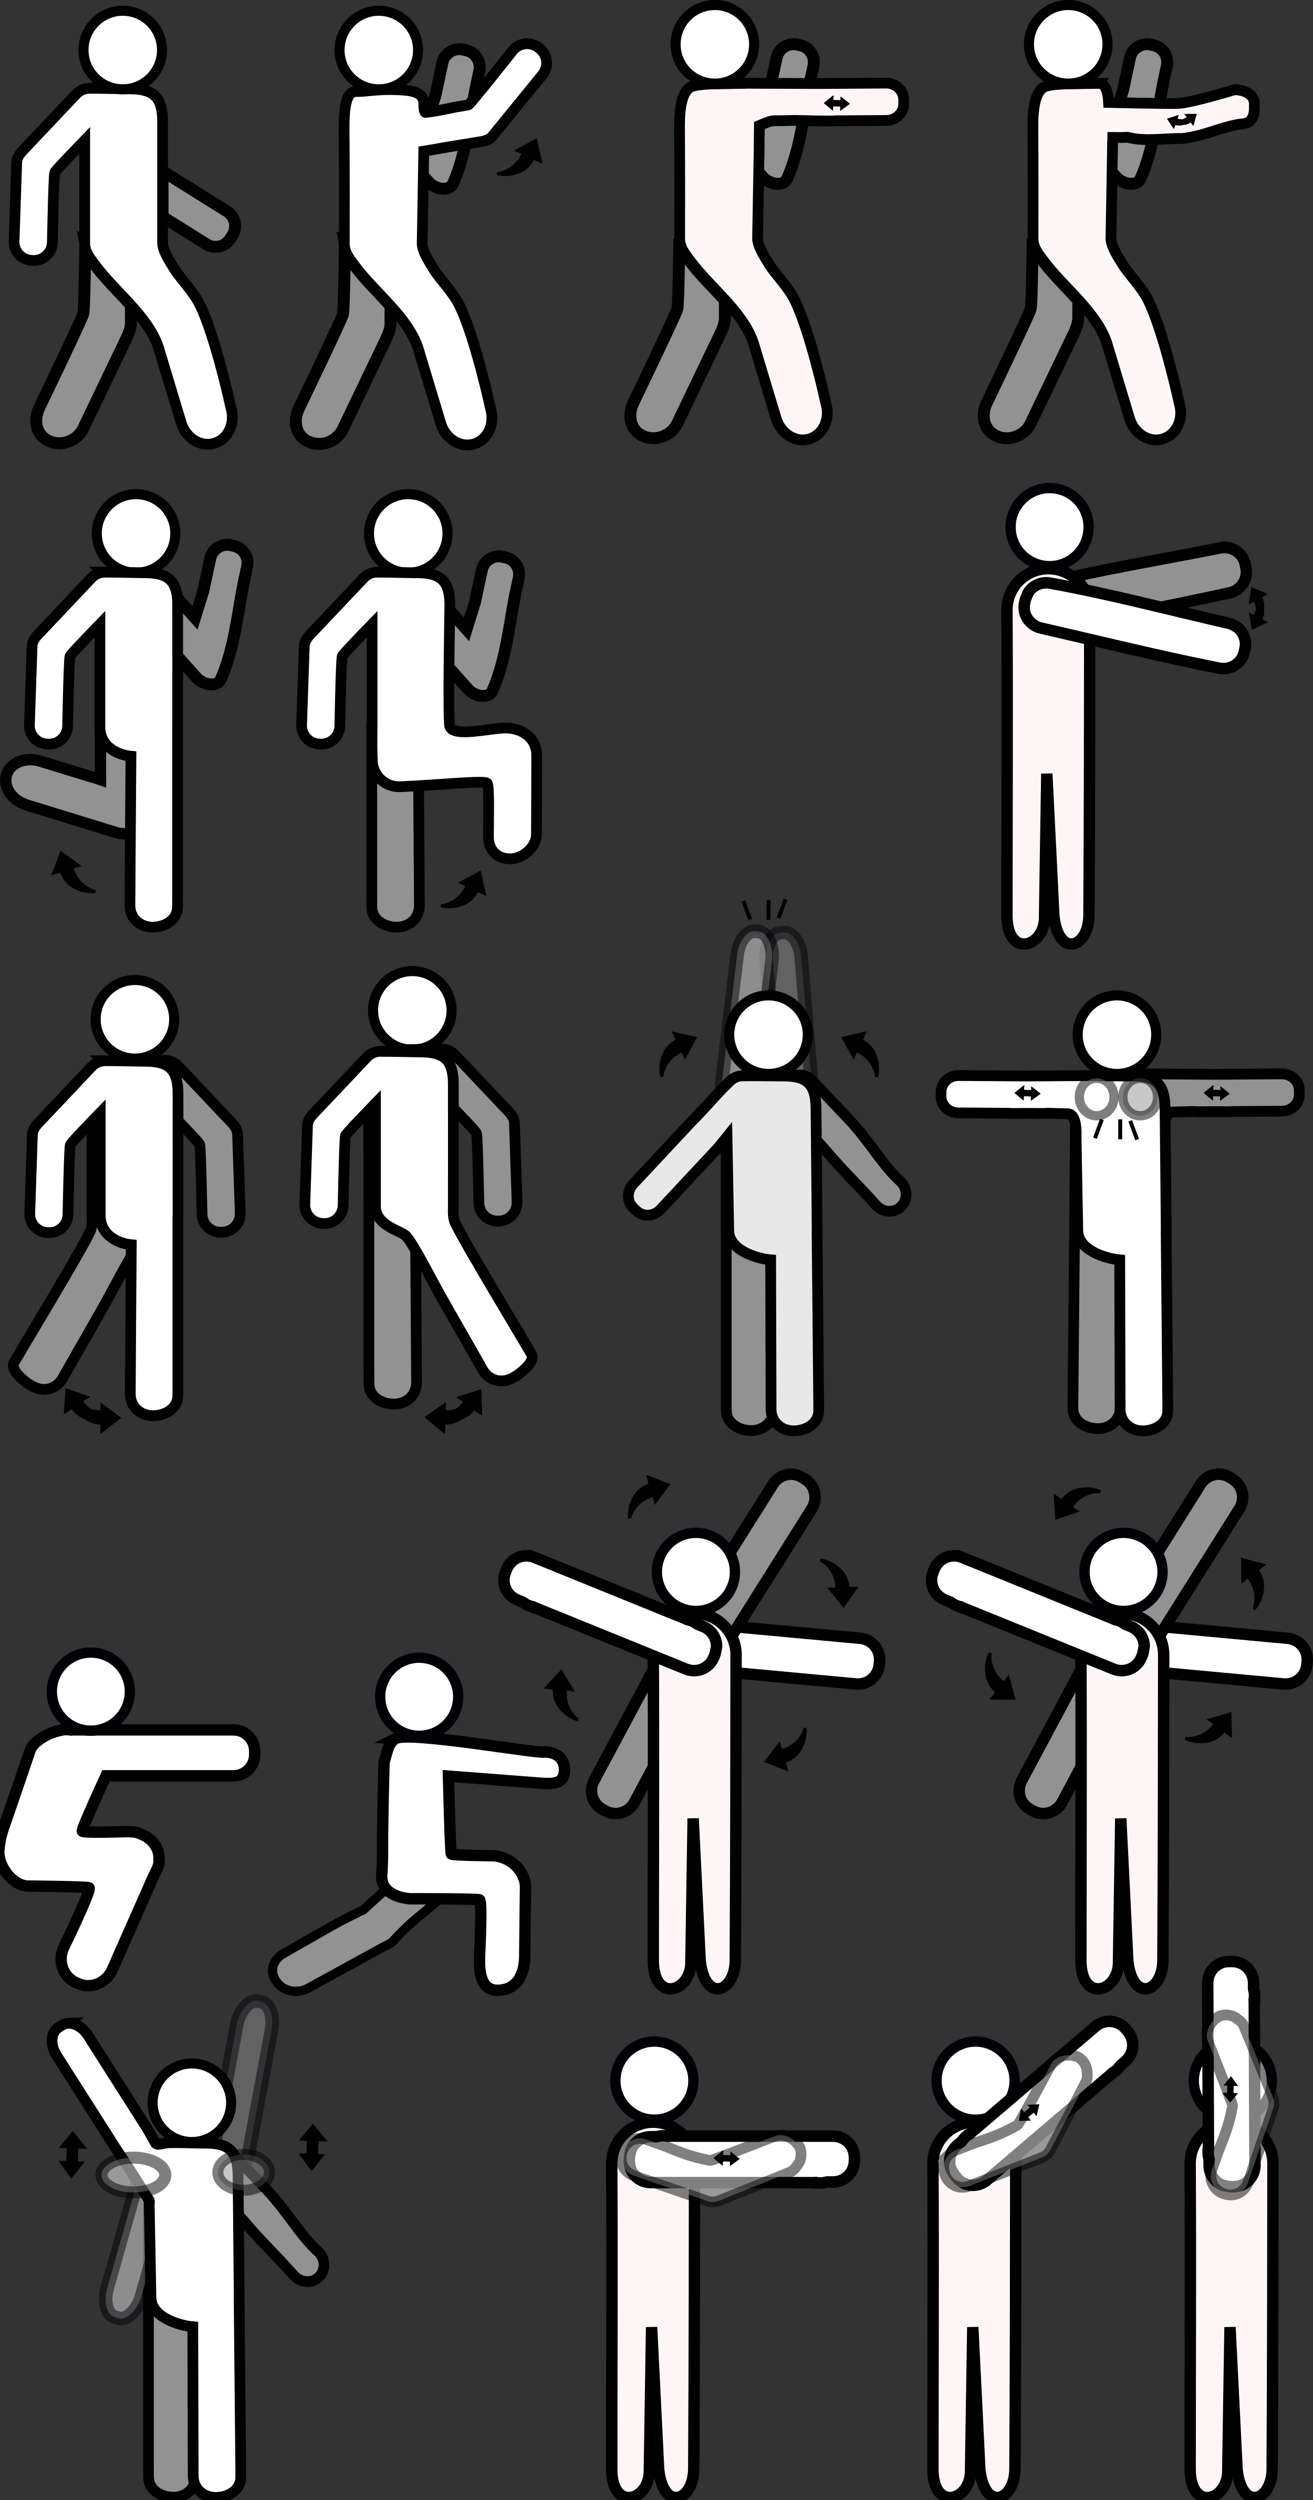 <?xml version="1.0" encoding="UTF-8" standalone="no"?>
<svg
   xmlns:dc="http://purl.org/dc/elements/1.1/"
   xmlns:cc="http://creativecommons.org/ns#"
   xmlns:rdf="http://www.w3.org/1999/02/22-rdf-syntax-ns#"
   xmlns:svg="http://www.w3.org/2000/svg"
   xmlns="http://www.w3.org/2000/svg"
   xmlns:sodipodi="http://sodipodi.sourceforge.net/DTD/sodipodi-0.dtd"
   xmlns:inkscape="http://www.inkscape.org/namespaces/inkscape"
   width="57.778mm"
   height="109.943mm"
   viewBox="0 0 57.778 109.943"
   version="1.1"
   id="svg8"
   inkscape:version="1.0.2-2 (e86c870879, 2021-01-15)"
   sodipodi:docname="MovementsLogos.svg">
  <rect x="0" y="0" width="57.778" height="109.943" fill="#333333" stroke="none"/>
  <defs
     id="defs2">
    <rect
       x="-20.838"
       y="28.921"
       width="20.176"
       height="13.126"
       id="rect1718" />
    <pattern
       id="EMFhbasepattern"
       patternUnits="userSpaceOnUse"
       width="6"
       height="6"
       x="0"
       y="0" />
  </defs>
  <sodipodi:namedview
     id="base"
     pagecolor="#ffffff"
     bordercolor="#666666"
     borderopacity="1.0"
     inkscape:pageopacity="0.0"
     inkscape:pageshadow="2"
     inkscape:zoom="1.4142136"
     inkscape:cx="159.48526"
     inkscape:cy="201.91454"
     inkscape:document-units="mm"
     inkscape:current-layer="layer1"
     inkscape:document-rotation="0"
     showgrid="false"
     inkscape:snap-global="false"
     inkscape:window-width="1920"
     inkscape:window-height="1017"
     inkscape:window-x="1272"
     inkscape:window-y="-8"
     inkscape:window-maximized="1" />
  <g
     inkscape:label="Layer 1"
     inkscape:groupmode="layer"
     id="layer1"
     transform="translate(37.245,-12.516)">
    <g
       id="g932"
       transform="translate(20.748,30.283)">
      <path
         id="rect914"
         style="fill:#929292;fill-opacity:1;stroke:#000000;stroke-width:1.976;stroke-miterlimit:4;stroke-dasharray:none;stroke-opacity:1"
         d="m -191.848,-38.656 v 7.584 l 7.291,4.553 c 1.351,0.844 3.119,0.434 3.963,-0.918 l 0.359,-0.576 c 0.844,-1.351 0.435,-3.119 -0.916,-3.963 z m -12.838,12.002 c 0,0 -0.113,10.785 -0.322,11.658 -0.21,0.873 -7.338,15.666 -7.338,15.666 -0.91,1.947 -0.608,4.386 1.539,5.426 2.232,1.081 4.835,-0.066 5.766,-2.004 l 6.912,-14.395 c 0.438,-0.912 1.023,-2.076 1.023,-3.168 v -2.932 c -2.01,-2.228 -4.222,-4.346 -5.893,-6.588 -0.709,-0.951 -1.466,-2.478 -1.688,-3.664 z"
         transform="scale(0.265)" />
      <path
         id="rect893"
         style="fill:#ffffff;fill-opacity:1;stroke:#000000;stroke-width:1.785;stroke-miterlimit:4;stroke-dasharray:none;stroke-opacity:1"
         d="m -204.045,-52.395 c -0.786,0.022 -1.561,0.344 -2.146,0.963 l -8.35,8.822 c -0.701,0.741 -1.49,1.448 -1.527,2.547 l -0.441,13.059 c -0.058,1.702 1.267,3.118 2.969,3.176 l 0.217,0.008 c 1.702,0.058 3.118,-1.267 3.176,-2.969 0,0 0.213,-11.108 0.393,-11.617 0.108,-0.306 2.65,-2.954 4.975,-5.35 v 17.045 c 0,1.511 0.949,2.602 1.783,3.721 3.259,4.373 8.598,8.265 10.42,13.455 0.75,2.484 3.812,12.633 3.812,12.633 0.78,2.584 3.25,4.107 5.539,3.416 2.289,-0.691 3.505,-3.328 2.725,-5.912 0,0 -2.536,-11.762 -5.164,-17.107 -1.063,-2.163 -3.384,-4.525 -4.205,-5.881 -0.704,-1.162 -1.948,-3.002 -1.977,-4.324 v -20.238 c 0,-4.096 -1.648,-5.308 -5.306,-5.348 -2.291,-0.025 -4.611,-0.106 -6.891,-0.098 z"
         sodipodi:nodetypes="ccscccccscssccscsscsscc"
         transform="scale(0.265)" />
      <circle
         style="fill:#ffffff;fill-opacity:1;stroke:#000000;stroke-width:0.443;stroke-miterlimit:4;stroke-dasharray:none;stroke-opacity:1"
         id="path889"
         cx="-52.591"
         cy="-15.567"
         r="1.728" />
    </g>
    <g
       id="g1125">
      <circle
         style="fill:#ffffff;fill-opacity:1;stroke:#000000;stroke-width:0.443;stroke-miterlimit:4;stroke-dasharray:none;stroke-opacity:1"
         id="circle938"
         cx="-19.28"
         cy="35.975"
         r="1.728" />
      <path
         id="path1019-6"
         style="fill:#929292;fill-opacity:1;stroke:#000000;stroke-width:0.523;stroke-miterlimit:4;stroke-dasharray:none;stroke-opacity:1"
         d="m -15.291,36.983 c -0.356,-0.003 -0.675,0.243 -0.752,0.606 l -0.3,1.408 -0.372,1.199 -0.887,-0.992 -0.56,1.927 1.517,1.695 c 0.281,0.314 0.904,0.445 1.074,0.059 0.594,-1.346 0.746,-2.975 0.988,-4.175 l 0.165,-0.775 c 0.088,-0.414 -0.174,-0.819 -0.589,-0.907 l -0.13,-0.028 c -0.052,-0.011 -0.104,-0.017 -0.155,-0.017 z" />
      <path
         id="path1062-2"
         style="fill:#929292;fill-opacity:1;stroke:#000000;stroke-width:0.472;stroke-miterlimit:4;stroke-dasharray:none;stroke-opacity:1"
         d="m -18.832,46.012 c -0.639,-0.391 -1.295,-0.791 -1.834,-1.142 -0.105,-0.068 -0.121,-0.097 -0.219,-0.162 v 7.014 c -0.002,0.214 0.002,0.468 0.003,0.681 0.002,0.558 0.54,0.885 1.098,0.885 0.558,0 0.995,-0.395 0.995,-0.953 -0.014,-2.046 -0.027,-4.231 -0.043,-6.324 z" />
      <path
         id="path936"
         style="fill:#ffffff;fill-opacity:1;stroke:#000000;stroke-width:0.472;stroke-miterlimit:4;stroke-dasharray:none;stroke-opacity:1"
         d="m -20.675,37.679 c -0.208,0.006 -0.413,0.091 -0.568,0.255 l -2.209,2.334 c -0.186,0.196 -0.394,0.383 -0.404,0.674 l -0.117,3.455 c -0.015,0.45 0.335,0.825 0.785,0.84 l 0.057,0.002 c 0.45,0.015 0.825,-0.335 0.84,-0.785 0,0 0.056,-2.939 0.104,-3.074 0.029,-0.081 0.701,-0.782 1.316,-1.415 v 4.51 c -0.011,0.983 -0.008,0.978 0.01,1.519 0.031,0.65 0.579,1.143 1.229,1.118 1.526,-0.059 3.707,-0.289 3.823,-0.155 0.104,0.121 0.058,1.681 0.058,2.375 0,0.558 0.387,0.953 0.946,0.953 0.558,0 1.164,-0.512 1.166,-1.071 l 0.008,-1.888 c -0.005,-0.386 0.01,-1.419 -1.16e-4,-1.674 -0.031,-0.65 -0.58,-1.069 -1.229,-1.118 -0.672,-0.051 -2.363,0.437 -2.589,-0.059 -0.096,-0.211 0,-5.355 0,-5.355 0,-1.084 -0.436,-1.405 -1.404,-1.415 -0.606,-0.006 -1.22,-0.028 -1.823,-0.026 z"
         sodipodi:nodetypes="ccccccccscccsscscccssccc" />
      <path
         style="fill:#000000;stroke:#000000;stroke-width:0.128px;stroke-linecap:butt;stroke-linejoin:miter;stroke-opacity:1"
         d="m -16.685,51.449 c -0.018,-0.008 -0.267,-0.117 -0.267,-0.117 l 0.815,-0.438 0.208,0.913 -0.318,-0.141 c 0,0 -0.151,0.437 -0.677,0.628 -0.527,0.191 -0.916,0.053 -0.916,0.053 0,0 0.784,-0.043 1.156,-0.897 z"
         id="path994"
         sodipodi:nodetypes="sccccscss" />
    </g>
    <g
       id="g1158"
       transform="translate(-11.487,2.461)">
      <path
         id="rect1038"
         style="fill:#929292;fill-opacity:1;stroke:#000000;stroke-width:0.5;stroke-miterlimit:4;stroke-dasharray:none;stroke-opacity:1"
         d="m -21.338,41.465 c 6.88e-4,0.445 1.19e-4,0.609 0.002,1.298 -0.003,0.521 -7.15e-4,1.037 0,1.577 -0.162,-0.058 -0.379,-0.12 -0.526,-0.161 l -2.11,-0.649 c -0.167,-0.051 -0.333,-0.073 -0.492,-0.068 -0.477,0.014 -0.883,0.263 -1.007,0.665 -0.164,0.535 0.239,1.131 0.905,1.335 l 3.364,1.034 c 0.22,0.078 0.382,0.115 0.558,0.171 0.518,0.165 0.997,-0.069 1.179,-0.572 0.078,-0.13 0.128,-0.28 0.129,-0.448 l 0.008,-1.888 c 1.93e-4,-0.018 -1.88e-4,-0.018 0,-0.035 -0.036,-0.033 -0.072,-0.063 -0.105,-0.1 z"
         sodipodi:nodetypes="ccccccscccccccsc" />
      <path
         id="path1019"
         style="fill:#929292;fill-opacity:1;stroke:#000000;stroke-width:0.523;stroke-miterlimit:4;stroke-dasharray:none;stroke-opacity:1"
         d="m -15.755,34.014 c -0.356,-0.003 -0.675,0.243 -0.752,0.606 l -0.3,1.408 -0.372,1.199 -0.887,-0.992 -0.56,1.927 1.517,1.695 c 0.281,0.314 0.904,0.445 1.074,0.059 0.594,-1.346 0.746,-2.975 0.988,-4.175 l 0.165,-0.775 c 0.088,-0.414 -0.174,-0.819 -0.589,-0.907 l -0.13,-0.028 c -0.052,-0.011 -0.104,-0.017 -0.155,-0.017 z" />
      <circle
         style="fill:#ffffff;fill-opacity:1;stroke:#000000;stroke-width:0.443;stroke-miterlimit:4;stroke-dasharray:none;stroke-opacity:1"
         id="circle1005"
         cx="-19.771"
         cy="33.514"
         r="1.728" />
      <path
         id="path1007"
         style="fill:#ffffff;fill-opacity:1;stroke:#000000;stroke-width:0.472;stroke-miterlimit:4;stroke-dasharray:none;stroke-opacity:1"
         d="m -21.166,35.218 c -0.208,0.006 -0.413,0.091 -0.568,0.255 l -2.209,2.334 c -0.186,0.196 -0.394,0.383 -0.404,0.674 l -0.117,3.455 c -0.015,0.45 0.335,0.825 0.785,0.84 l 0.057,0.002 c 0.45,0.015 0.825,-0.335 0.84,-0.785 0,0 0.056,-2.939 0.104,-3.074 0.029,-0.081 0.701,-0.782 1.316,-1.415 v 4.498 c -0.01,0.888 0.787,1.254 1.366,1.309 -0.017,2.164 -0.03,4.44 -0.044,6.563 0,0.558 0.436,0.953 0.995,0.953 0.558,0 1.096,-0.327 1.098,-0.885 0.001,-0.213 0.005,-0.467 0.003,-0.681 v -7.111 c 0.005,-0.029 6.09e-4,-0.107 0.004,-0.137 0.003,-0.241 0,-5.355 0,-5.355 0,-1.084 -0.436,-1.405 -1.404,-1.415 -0.606,-0.006 -1.22,-0.028 -1.823,-0.026 z"
         sodipodi:nodetypes="ccscccccsccccsccccccc" />
      <path
         style="fill:#000000;stroke:#000000;stroke-width:0.129px;stroke-linecap:butt;stroke-linejoin:miter;stroke-opacity:1"
         d="m -22.594,48.198 c 0.019,-0.006 0.284,-0.08 0.284,-0.08 l -0.754,-0.552 -0.336,0.884 0.338,-0.096 c 0,0 0.09,0.458 0.59,0.723 0.5,0.265 0.91,0.181 0.91,0.181 0,0 -0.779,-0.152 -1.031,-1.06 z"
         id="path1009"
         sodipodi:nodetypes="sccccscss" />
    </g>
    <g
       id="g1116"
       transform="translate(-9.578,14.751)">
      <g
         id="g1165">
        <path
           id="path1108"
           style="fill:#000000;stroke:#000000;stroke-width:0.129px;stroke-linecap:butt;stroke-linejoin:miter;stroke-opacity:1"
           d="m -34.3,76.161 -0.065,0.944 0.295,-0.19 c 0,0 0.169,0.317 0.586,0.468 0.357,0.262 0.715,0.227 0.715,0.227 l 0.006,0.351 0.748,-0.579 -0.747,-0.561 c 0,0 0.006,0.275 0.006,0.295 -0.21,0.005 -0.39,-0.027 -0.545,-0.078 -0.128,-0.101 -0.254,-0.232 -0.366,-0.408 0.017,-0.011 0.249,-0.159 0.249,-0.159 z"
           transform="translate(9.578,-17.264)" />
        <path
           id="path1114"
           style="fill:#929292;fill-opacity:1;stroke:#000000;stroke-width:0.472;stroke-miterlimit:4;stroke-dasharray:none;stroke-opacity:1"
           d="m -20.393,44.393 c 0.208,0.006 0.413,0.091 0.568,0.255 l 2.209,2.334 c 0.186,0.196 0.394,0.383 0.404,0.674 l 0.117,3.455 c 0.015,0.45 -0.335,0.825 -0.785,0.84 l -0.057,0.002 c -0.45,0.015 -0.825,-0.335 -0.84,-0.785 0,0 -0.056,-2.939 -0.104,-3.074 -0.029,-0.081 -0.701,-0.782 -1.316,-1.415 v 4.498 c 0.009,0.864 -1.084,1.082 -1.319,1.302 -0.344,0.322 -1.227,2.127 -1.751,3.017 -0.556,0.974 -1.117,1.958 -1.652,2.894 -0.28,0.483 -0.855,0.606 -1.338,0.326 -0.019,-0.011 -0.035,-0.025 -0.053,-0.036 -0.028,-0.013 -0.056,-0.026 -0.083,-0.043 -0.355,-0.24 -0.82,-0.671 -0.659,-0.95 0.434,-0.752 3.006,-5.001 3.355,-5.774 0.098,-0.218 0.083,-0.487 0.078,-0.724 -0.003,-0.241 0,-5.355 0,-5.355 0,-1.084 0.436,-1.405 1.404,-1.415 0.606,-0.006 1.22,-0.028 1.823,-0.026 z"
           sodipodi:nodetypes="ccscccccsccsccsccssccccc" />
        <circle
           style="fill:#ffffff;fill-opacity:1;stroke:#000000;stroke-width:0.443;stroke-miterlimit:4;stroke-dasharray:none;stroke-opacity:1"
           id="circle1110"
           cx="-21.73"
           cy="42.589"
           r="1.728" />
        <path
           id="path1112"
           style="fill:#ffffff;fill-opacity:1;stroke:#000000;stroke-width:0.472;stroke-miterlimit:4;stroke-dasharray:none;stroke-opacity:1"
           d="m -23.06,44.411 c -0.208,0.006 -0.413,0.091 -0.568,0.255 l -2.209,2.334 c -0.186,0.196 -0.394,0.383 -0.404,0.674 l -0.117,3.455 c -0.015,0.45 0.335,0.825 0.785,0.84 l 0.057,0.002 c 0.45,0.015 0.825,-0.335 0.84,-0.785 0,0 0.056,-2.939 0.104,-3.074 0.029,-0.081 0.701,-0.782 1.316,-1.415 v 4.498 c -0.01,0.888 0.787,1.254 1.366,1.309 -0.017,2.164 -0.03,4.44 -0.044,6.563 0,0.558 0.436,0.953 0.995,0.953 0.558,0 1.096,-0.327 1.098,-0.885 0.001,-0.213 0.005,-0.467 0.003,-0.681 v -7.111 c 0.005,-0.029 6.08e-4,-0.107 0.004,-0.137 0.003,-0.241 0,-5.355 0,-5.355 0,-1.084 -0.436,-1.405 -1.404,-1.415 -0.606,-0.006 -1.22,-0.028 -1.823,-0.026 z"
           sodipodi:nodetypes="ccscccccsccccsccccccc" />
      </g>
    </g>
    <g
       id="g1455"
       transform="translate(10.405,30.54)">
      <path
         id="rect1441"
         style="fill:#ffffff;fill-opacity:1;stroke:#000000;stroke-width:0.5;stroke-miterlimit:4;stroke-dasharray:none;stroke-dashoffset:10;stroke-opacity:1"
         inkscape:transform-center-x="-1.5191182"
         inkscape:transform-center-y="-3.6009936"
         d="m -44.736,58.034 c -0.241,-0.001 -0.696,0.166 -0.696,0.166 0,0 -0.75,0.306 -0.898,0.765 0,0 -0.753,2.217 -1.148,3.345 -0.154,0.439 -0.203,0.78 -0.227,1.117 0,0.622 0.571,1.432 1.245,1.49 0,0 2.642,0.023 2.726,0.076 0.128,0.081 -1.121,2.642 -1.121,2.642 -0.263,0.596 -0.017,1.277 0.551,1.529 l 0.097,0.043 c 0.569,0.251 1.238,-0.026 1.502,-0.622 l 1.804,-4.083 c 0.1,-0.226 0.251,-0.431 0.251,-0.693 l 1.82e-4,-0.106 c 1.85e-4,-0.332 -0.151,-0.629 -0.39,-0.835 -2.76e-4,-1.82e-4 -4.6e-4,-4.6e-4 -7.36e-4,-7.26e-4 -3.68e-4,-3.76e-4 -8.27e-4,-7.38e-4 -0.001,-0.001 -0.019,-0.016 -0.038,-0.032 -0.059,-0.047 -0.021,-0.016 -0.042,-0.031 -0.065,-0.046 -0.002,-10e-4 -0.003,-0.001 -0.005,-0.003 -0.049,-0.032 -0.1,-0.062 -0.155,-0.086 l -0.097,-0.043 c -0.226,-0.1 -0.232,-0.1 -0.633,-0.119 0,0 -1.912,0.066 -1.971,-0.017 -0.052,-0.074 1.042,-2.437 1.042,-2.437 h 5.608 c 0.517,0 0.933,-0.416 0.933,-0.933 v -0.152 c 0,-0.517 -0.416,-0.933 -0.933,-0.933 h -7.058 c -0.033,0 -0.066,0.001 -0.098,0.006 -0.068,-0.014 -0.137,-0.021 -0.205,-0.021 z"
         sodipodi:nodetypes="sccsccsccccsccsccccccccscssssscss" />
      <circle
         style="fill:#ffffff;fill-opacity:1;stroke:#020004;stroke-width:0.453;stroke-miterlimit:4;stroke-dasharray:none;stroke-dashoffset:10;stroke-opacity:1"
         id="path1437"
         cx="-43.652"
         cy="56.366"
         r="1.717" />
    </g>
    <g
       id="g1745"
       transform="translate(0,0.676)">
      <path
         style="fill:#000000;stroke:#000000;stroke-width:0.128px;stroke-linecap:butt;stroke-linejoin:miter;stroke-opacity:1"
         d="m -21.666,34.635 c -0.008,0.018 -0.117,0.267 -0.117,0.267 l -0.438,-0.815 0.913,-0.208 -0.141,0.318 c 0,0 0.437,0.151 0.628,0.677 0.191,0.527 0.053,0.916 0.053,0.916 0,0 -0.043,-0.784 -0.897,-1.156 z"
         id="path994-4"
         sodipodi:nodetypes="sccccscss"
         transform="translate(22.094,23.404)" />
      <path
         style="fill:#000000;stroke:#000000;stroke-width:0.128px;stroke-linecap:butt;stroke-linejoin:miter;stroke-opacity:1"
         d="m -29.313,34.635 c 0.008,0.018 0.117,0.267 0.117,0.267 l 0.438,-0.815 -0.913,-0.208 0.141,0.318 c 0,0 -0.437,0.151 -0.628,0.677 -0.191,0.527 -0.053,0.916 -0.053,0.916 0,0 0.043,-0.784 0.897,-1.156 z"
         id="path1714"
         sodipodi:nodetypes="sccccscss"
         transform="translate(22.094,23.404)" />
      <rect
         style="fill:#000000;fill-opacity:0.992;stroke:none;stroke-width:0.17;stroke-miterlimit:4;stroke-dasharray:none;stroke-opacity:1"
         id="rect1722"
         width="0.173"
         height="0.877"
         x="-25.607"
         y="28.01"
         rx="0"
         ry="0"
         transform="translate(22.094,23.404)" />
      <rect
         style="fill:#000000;fill-opacity:0.992;stroke:none;stroke-width:0.17;stroke-miterlimit:4;stroke-dasharray:none;stroke-opacity:1"
         id="rect1724"
         width="0.173"
         height="0.877"
         x="-13.642"
         y="34.83"
         rx="0"
         ry="0"
         transform="rotate(20.252,-54.475,73.558)" />
      <rect
         style="fill:#000000;fill-opacity:0.992;stroke:none;stroke-width:0.17;stroke-miterlimit:4;stroke-dasharray:none;stroke-opacity:1"
         id="rect1726"
         width="0.173"
         height="0.877"
         x="34.611"
         y="17.106"
         rx="0"
         ry="0"
         transform="matrix(-0.938,0.346,0.346,0.938,22.094,23.404)" />
      <g
         id="g1619"
         transform="translate(12.912,-2.834)">
        <g
           id="g1617"
           transform="translate(2.629,17.585)">
          <rect
             style="fill:#929292;fill-opacity:0.5;stroke:#020004;stroke-width:0.595;stroke-miterlimit:4;stroke-dasharray:none;stroke-opacity:0.5"
             id="rect1666"
             width="1.549"
             height="7.869"
             x="-22.26"
             y="-44.042"
             rx="0.684"
             ry="1.147"
             inkscape:transform-center-x="0.19355503"
             inkscape:transform-center-y="-2.6907181"
             transform="matrix(0.996,-0.095,-0.083,-0.997,0,0)" />
          <path
             id="path1627"
             style="fill:#929292;fill-opacity:1;stroke:#000000;stroke-width:1.785;stroke-miterlimit:4;stroke-dasharray:none;stroke-opacity:1"
             d="m 132.781,174.902 c -2.28,-0.009 -4.599,0.073 -6.891,0.098 -3.658,0.039 -5.307,1.252 -5.307,5.348 0,0 -0.011,19.329 0,20.238 0.014,0.114 -0.003,0.411 0.016,0.52 v 26.875 c -0.009,0.81 0.007,1.768 0.012,2.574 0.009,2.111 2.04,3.346 4.15,3.346 2.111,0 3.76,-1.493 3.76,-3.604 -0.053,-8.025 -0.104,-16.626 -0.168,-24.807 2.19,-0.211 5.201,-1.595 5.164,-4.949 v -17 c 1.711,1.763 2.773,2.935 3.662,3.938 2.648,3.182 5.949,6.326 8.238,8.956 1.09,1.252 2.924,1.429 4.109,0.396 1.186,-1.032 1.262,-2.873 0.172,-4.125 -3.22,-2.922 -4.83,-6.155 -8.279,-9.981 l -6.492,-6.859 c -0.585,-0.619 -1.361,-0.941 -2.146,-0.963 z"
             transform="matrix(0.265,0,0,0.265,-52.787,-1.983)"
             sodipodi:nodetypes="cccccccsccccccscccc" />
          <rect
             style="fill:#e8e8e8;fill-opacity:0.5;stroke:#020004;stroke-width:0.595;stroke-miterlimit:4;stroke-dasharray:none;stroke-opacity:0.5"
             id="rect1633"
             width="1.549"
             height="7.869"
             x="13.998"
             y="-48.124"
             rx="0.684"
             ry="1.147"
             inkscape:transform-center-x="-0.28939187"
             inkscape:transform-center-y="-2.6821027"
             transform="matrix(-0.992,-0.13,0.119,-0.993,0,0)" />
          <path
             id="path1639"
             style="fill:#e8e8e8;fill-opacity:1;stroke:#000000;stroke-width:1.785;stroke-miterlimit:4;stroke-dasharray:none;stroke-opacity:1"
             d="m 123.256,175.025 c -0.785,0.029 -1.557,0.358 -2.137,0.982 -2.188,2.079 -4.04,4.39 -6.357,6.682 l -9.604,10.281 c -1.094,1.171 -1.084,2.948 0.025,3.984 l 0.527,0.492 c 1.109,1.036 2.884,0.927 3.979,-0.244 l 9.604,-10.281 c 0.531,-0.642 1.092,-1.321 1.432,-1.748 l 0.031,1.727 0.121,6.506 0.135,7.264 c -0.005,3.355 4.771,4.708 6.963,4.898 0.014,8.181 0.045,16.783 0.068,24.809 0.02,2.111 1.684,3.587 3.795,3.566 2.111,-0.02 4.129,-1.274 4.117,-3.385 -0.003,-0.806 0.003,-1.764 -0.014,-2.574 l -0.256,-26.873 c 0.017,-0.109 -0.001,-0.406 0.012,-0.52 0.003,-0.909 -0.193,-20.238 -0.193,-20.238 -0.039,-4.096 -1.699,-5.293 -5.357,-5.297 -2.291,-0.003 -4.61,-0.062 -6.891,-0.031 z"
             transform="matrix(0.265,0,0,0.265,-52.787,-1.983)"
             sodipodi:nodetypes="ccccccccccccccccccccccc" />
          <circle
             style="fill:#ffffff;fill-opacity:1;stroke:#000000;stroke-width:0.443;stroke-miterlimit:4;stroke-dasharray:none;stroke-opacity:1"
             id="circle1611"
             cx="-18.968"
             cy="42.589"
             r="1.728" />
        </g>
      </g>
    </g>
    <g
       id="g1328"
       transform="translate(0,-0.391)">
      <path
         id="path1009-1"
         style="fill:#000000;stroke:#000000;stroke-width:0.129px;stroke-linecap:butt;stroke-linejoin:miter;stroke-opacity:1"
         d="m -18.456,75.233 0.728,0.604 0.018,-0.351 c 0,0 0.356,0.048 0.722,-0.203 0.421,-0.137 0.601,-0.448 0.601,-0.448 l 0.289,0.2 -0.033,-0.945 -0.892,0.279 c 0,0 0.227,0.156 0.243,0.167 -0.118,0.173 -0.249,0.301 -0.381,0.397 -0.157,0.045 -0.337,0.071 -0.545,0.059 7.59e-4,-0.02 0.016,-0.295 0.016,-0.295 z" />
      <g
         id="g1142"
         transform="translate(0,-2.834)">
        <g
           id="g1060"
           transform="translate(2.629,17.585)">
          <circle
             style="fill:#ffffff;fill-opacity:1;stroke:#000000;stroke-width:0.443;stroke-miterlimit:4;stroke-dasharray:none;stroke-opacity:1"
             id="circle1054"
             cx="-21.73"
             cy="42.589"
             r="1.728" />
          <path
             id="path1062"
             style="fill:#929292;fill-opacity:1;stroke:#000000;stroke-width:0.472;stroke-miterlimit:4;stroke-dasharray:none;stroke-opacity:1"
             d="m -20.418,44.293 c 0.208,0.006 0.413,0.091 0.568,0.255 l 2.209,2.334 c 0.186,0.196 0.394,0.383 0.404,0.674 l 0.117,3.455 c 0.015,0.45 -0.335,0.825 -0.785,0.84 l -0.057,0.002 c -0.45,0.015 -0.825,-0.335 -0.84,-0.785 0,0 -0.056,-2.939 -0.104,-3.074 -0.029,-0.081 -0.701,-0.782 -1.316,-1.415 v 4.498 c 0.01,0.888 -0.787,1.254 -1.366,1.309 0.017,2.164 0.03,4.44 0.044,6.563 0,0.558 -0.436,0.953 -0.995,0.953 -0.558,0 -1.096,-0.327 -1.098,-0.885 -0.001,-0.213 -0.005,-0.467 -0.003,-0.681 V 51.226 c -0.005,-0.029 -6.08e-4,-0.107 -0.004,-0.137 -0.003,-0.241 0,-5.355 0,-5.355 0,-1.084 0.436,-1.405 1.404,-1.415 0.606,-0.006 1.22,-0.028 1.823,-0.026 z"
             sodipodi:nodetypes="ccscccccsccccsccccccc" />
          <path
             id="path1077"
             style="fill:#ffffff;fill-opacity:1;stroke:#000000;stroke-width:1.785;stroke-miterlimit:4;stroke-dasharray:none;stroke-opacity:1"
             d="m -77.467,233.869 c -0.786,0.021 -1.561,0.344 -2.146,0.963 l -8.35,8.822 c -0.701,0.741 -1.49,1.448 -1.527,2.547 l -0.441,13.059 c -0.058,1.702 1.267,3.118 2.969,3.176 l 0.217,0.008 c 1.702,0.058 3.118,-1.267 3.176,-2.969 0,0 0.213,-11.108 0.393,-11.617 0.108,-0.306 2.65,-2.954 4.975,-5.35 v 17 c -0.036,3.266 4.095,4.089 4.984,4.92 1.3,1.215 4.636,8.037 6.617,11.404 2.102,3.682 4.222,7.399 6.242,10.938 1.059,1.826 3.232,2.291 5.059,1.232 0.071,-0.041 0.133,-0.093 0.201,-0.137 0.105,-0.049 0.211,-0.099 0.314,-0.162 1.341,-0.908 3.098,-2.537 2.49,-3.592 -1.638,-2.842 -11.362,-18.9 -12.679,-21.822 -0.371,-0.824 -0.312,-1.84 -0.295,-2.736 0.011,-0.909 0,-20.238 0,-20.238 0,-4.096 -1.649,-5.309 -5.307,-5.348 -2.291,-0.025 -4.61,-0.106 -6.891,-0.098 z"
             transform="matrix(0.265,0,0,0.265,-2.629,-17.585)"
             sodipodi:nodetypes="ccscccccsccsccsccssccccc" />
        </g>
      </g>
      <path
         id="path1816"
         style="fill:#000000;stroke:#000000;stroke-width:0.129px;stroke-linecap:butt;stroke-linejoin:miter;stroke-opacity:1"
         d="m -18.456,75.233 0.728,0.604 0.018,-0.351 c 0,0 0.356,0.048 0.722,-0.203 0.421,-0.137 0.601,-0.448 0.601,-0.448 l 0.289,0.2 -0.033,-0.945 -0.892,0.279 c 0,0 0.227,0.156 0.243,0.167 -0.118,0.173 -0.249,0.301 -0.381,0.397 -0.157,0.045 -0.337,0.071 -0.545,0.059 7.59e-4,-0.02 0.016,-0.295 0.016,-0.295 z" />
    </g>
    <g
       id="g1307"
       transform="translate(-1.871,0.676)">
      <g
         id="g1771"
         transform="translate(17.204)">
        <g
           id="g1769"
           transform="translate(12.912,-2.834)">
          <g
             id="g1767"
             transform="translate(2.629,17.585)">
            <path
               id="path1786"
               style="fill:#929292;fill-opacity:1;stroke:#000000;stroke-width:0.472;stroke-miterlimit:4;stroke-dasharray:none;stroke-opacity:1"
               inkscape:transform-center-x="2.919373"
               inkscape:transform-center-y="0.012720866"
               d="m -11.714,44.314 c 0.424,-0.003 0.768,0.318 0.77,0.719 l 0.001,0.191 c 0.003,0.402 -0.337,0.727 -0.761,0.73 l -2.175,0.014 c -0.06,0.003 -0.112,0.007 -0.177,0.01 l -0.685,-0.005 -0.685,0.005 c -0.065,-0.004 -0.117,-0.007 -0.177,-0.01 l -0.906,0.023 c -0.351,0.009 -0.387,0.631 -0.367,1.019 l -0.008,0.457 -0.032,1.721 -0.036,1.922 c 0.001,0.888 -1.262,1.246 -1.842,1.296 -0.004,2.164 -0.012,4.441 -0.018,6.564 -0.005,0.558 -0.446,0.949 -1.004,0.944 -0.558,-0.005 -1.092,-0.337 -1.089,-0.896 7.94e-4,-0.213 -7.93e-4,-0.467 0.004,-0.681 l 0.068,-7.11 c -0.005,-0.029 2.6e-4,-0.107 -0.003,-0.137 -7.94e-4,-0.241 0.051,-5.355 0.051,-5.355 0.01,-1.084 0.45,-1.4 1.417,-1.401 0.488,-5.29e-4 0.979,-0.008 1.467,-0.008 0.044,-0.007 0.089,-0.012 0.135,-0.012 l 3.026,0.02 z"
               sodipodi:nodetypes="cccccccccsccccccccccccccccc" />
            <path
               id="path1763"
               style="fill:#ffffff;fill-opacity:1;stroke:#000000;stroke-width:1.785;stroke-miterlimit:4;stroke-dasharray:none;stroke-opacity:1"
               inkscape:transform-center-x="-2.9193879"
               inkscape:transform-center-y="0.012746637"
               d="m 166.24,174.982 c -1.603,-0.011 -2.902,1.201 -2.912,2.719 l -0.004,0.721 c -0.01,1.518 1.272,2.749 2.875,2.76 l 8.219,0.055 c 0.226,0.013 0.423,0.026 0.67,0.039 l 2.59,-0.018 2.59,0.018 c 0.246,-0.013 0.442,-0.026 0.668,-0.039 l 3.425,0.086 c 1.325,0.033 1.464,2.384 1.388,3.852 l 0.031,1.727 0.121,6.506 0.135,7.264 c -0.005,3.355 4.771,4.708 6.963,4.898 0.014,8.181 0.045,16.783 0.068,24.809 0.02,2.111 1.684,3.587 3.795,3.566 2.111,-0.02 4.129,-1.274 4.117,-3.385 -0.003,-0.806 0.003,-1.764 -0.014,-2.574 l -0.256,-26.873 c 0.017,-0.109 -9.8e-4,-0.406 0.012,-0.52 0.003,-0.909 -0.193,-20.238 -0.193,-20.238 -0.039,-4.096 -1.699,-5.293 -5.357,-5.297 -1.843,-0.002 -3.699,-0.03 -5.543,-0.029 -0.167,-0.027 -0.336,-0.046 -0.512,-0.045 l -11.438,0.076 z"
               transform="matrix(0.265,0,0,0.265,-69.991,-1.983)"
               sodipodi:nodetypes="cccccccccsccccccccccccccccc" />
            <circle
               style="fill:#ffffff;fill-opacity:1;stroke:#000000;stroke-width:0.443;stroke-miterlimit:4;stroke-dasharray:none;stroke-opacity:1"
               id="circle1765"
               cx="-18.968"
               cy="42.589"
               r="1.728" />
          </g>
        </g>
        <rect
           style="fill:#000000;fill-opacity:0.992;stroke:none;stroke-width:0.17;stroke-miterlimit:4;stroke-dasharray:none;stroke-opacity:1"
           id="rect1751"
           width="0.173"
           height="0.877"
           x="-3.37"
           y="-61.941"
           rx="0"
           ry="0"
           transform="scale(1,-1)" />
        <rect
           style="fill:#000000;fill-opacity:0.992;stroke:none;stroke-width:0.17;stroke-miterlimit:4;stroke-dasharray:none;stroke-opacity:1"
           id="rect1753"
           width="0.173"
           height="0.877"
           x="-23.916"
           y="-57.258"
           rx="0"
           ry="0"
           transform="matrix(0.938,-0.346,-0.346,-0.938,0,0)" />
        <rect
           style="fill:#000000;fill-opacity:0.992;stroke:none;stroke-width:0.17;stroke-miterlimit:4;stroke-dasharray:none;stroke-opacity:1"
           id="rect1755"
           width="0.173"
           height="0.877"
           x="-17.388"
           y="-59.587"
           rx="0"
           ry="0"
           transform="rotate(-159.748)" />
      </g>
      <ellipse
         style="fill:#929292;fill-opacity:0.5;stroke:#000000;stroke-width:0.408;stroke-miterlimit:4;stroke-dasharray:none;stroke-opacity:0.5"
         id="path1790"
         cx="14.801"
         cy="60.082"
         rx="0.764"
         ry="0.826" />
      <ellipse
         style="fill:#ffffff;fill-opacity:0.5;stroke:#000000;stroke-width:0.408;stroke-miterlimit:4;stroke-dasharray:none;stroke-opacity:0.5"
         id="ellipse1814"
         cx="12.885"
         cy="60.082"
         rx="0.764"
         ry="0.826" />
      <path
         id="path1816-1"
         style="fill:#000000;stroke:#000000;stroke-width:0.06px;stroke-linecap:butt;stroke-linejoin:miter;stroke-opacity:1"
         d="m 9.665,59.614 c -0.154,0.129 -0.354,0.29 -0.354,0.29 l 0.335,0.278 0.008,-0.162 c 0.145,-0.003 0.201,0.008 0.367,0.011 l -0.002,0.162 0.352,-0.257 -0.337,-0.268 c 0,0 -7.31e-4,0.127 -9.77e-4,0.136 -0.182,3.66e-4 -0.235,-0.004 -0.378,-0.011 3.657e-4,-0.009 0.008,-0.07 0.008,-0.179 z"
         sodipodi:nodetypes="ccccccccccc" />
      <path
         id="path1844"
         style="fill:#000000;stroke:#000000;stroke-width:0.06px;stroke-linecap:butt;stroke-linejoin:miter;stroke-opacity:1"
         d="m 17.99,59.614 c -0.154,0.129 -0.354,0.29 -0.354,0.29 l 0.335,0.278 0.008,-0.162 c 0.145,-0.003 0.201,0.008 0.367,0.011 l -0.002,0.162 0.352,-0.257 -0.337,-0.268 c 0,0 -7.31e-4,0.127 -9.77e-4,0.136 -0.182,3.66e-4 -0.235,-0.004 -0.378,-0.011 3.66e-4,-0.009 0.009,-0.07 0.008,-0.179 z"
         sodipodi:nodetypes="ccccccccccc" />
    </g>
    <g
       id="g1153"
       transform="translate(-30.863,-0.904)">
      <path
         id="path1023"
         style="fill:#929292;fill-opacity:1;stroke:#000000;stroke-width:0.523;stroke-miterlimit:4;stroke-dasharray:none;stroke-opacity:1"
         d="m 13.837,15.583 c -0.356,-0.003 -0.675,0.243 -0.752,0.606 l -0.3,1.408 -0.372,1.199 -0.887,-0.992 -0.56,1.927 1.517,1.695 c 0.281,0.314 0.904,0.445 1.074,0.059 0.594,-1.346 0.746,-2.975 0.988,-4.175 l 0.165,-0.775 c 0.088,-0.414 -0.174,-0.819 -0.589,-0.907 l -0.13,-0.028 c -0.052,-0.011 -0.104,-0.017 -0.155,-0.017 z" />
      <g
         id="g932-5"
         transform="translate(62.878,31.188)">
        <path
           id="rect914-5"
           style="fill:#929292;fill-opacity:1;stroke:#000000;stroke-width:1.976;stroke-miterlimit:4;stroke-dasharray:none;stroke-opacity:1"
           d="m 173.736,42.965 c 0,0 -0.113,10.785 -0.322,11.658 -0.21,0.873 -7.338,15.666 -7.338,15.666 -0.91,1.947 -0.608,4.386 1.539,5.426 2.232,1.081 4.835,-0.066 5.766,-2.004 l 6.912,-14.395 c 0.438,-0.912 1.023,-2.076 1.023,-3.168 v -2.932 c -2.01,-2.228 -4.222,-4.346 -5.893,-6.588 -0.709,-0.951 -1.466,-2.478 -1.688,-3.664 z"
           transform="matrix(0.265,0,0,0.265,-100.124,-18.42)" />
        <path
           id="rect893-1"
           style="fill:#ffffff;fill-opacity:1;stroke:#000000;stroke-width:1.785;stroke-miterlimit:4;stroke-dasharray:none;stroke-opacity:1"
           d="m 204.271,9.725 c -0.982,-0.089 -1.987,0.296 -2.66,1.121 0,0 -6.894,8.712 -7.346,9.008 -0.086,0.056 -1.635,0.275 -2.275,0.395 -1.743,0.36 -3.267,0.707 -4.869,0.865 -0.238,0.023 -0.281,-1.072 -0.281,-1.449 0,-1.975 -1.914,-2.303 -5.572,-2.342 -2.291,-0.025 -4.585,0.378 -5.609,0.322 -2.259,-0.123 -2.071,4.713 -2.037,8.24 0.039,5.552 0.019,11.375 0.019,17.023 0,1.511 0.949,2.602 1.783,3.721 3.259,4.373 8.598,8.265 10.42,13.455 0.75,2.484 3.812,12.633 3.812,12.633 0.78,2.584 3.25,4.107 5.539,3.416 2.289,-0.691 3.505,-3.328 2.725,-5.912 0,0 -2.536,-11.762 -5.164,-17.107 -1.063,-2.163 -3.384,-4.525 -4.205,-5.881 -0.704,-1.162 -1.948,-3.002 -1.977,-4.324 l 0.265,-15.363 1.453,-0.238 c 2.381,-0.441 4.827,-0.816 7.234,-1.211 1.007,-0.165 2.063,-0.25 2.758,-1.102 l 8.26,-10.125 c 1.077,-1.32 0.88,-3.248 -0.439,-4.324 l -0.168,-0.139 c -0.495,-0.404 -1.077,-0.628 -1.666,-0.682 z"
           transform="matrix(0.265,0,0,0.265,-100.124,-18.42)"
           sodipodi:nodetypes="scccscsscssccscssccccccccs" />
        <circle
           style="fill:#ffffff;fill-opacity:1;stroke:#000000;stroke-width:0.443;stroke-miterlimit:4;stroke-dasharray:none;stroke-opacity:1"
           id="path889-0"
           cx="-52.591"
           cy="-15.567"
           r="1.728" />
      </g>
      <path
         style="fill:#000000;stroke:#000000;stroke-width:0.128px;stroke-linecap:butt;stroke-linejoin:miter;stroke-opacity:1"
         d="m 16.646,20.152 c -0.018,-0.008 -0.267,-0.117 -0.267,-0.117 l 0.815,-0.438 0.208,0.913 -0.318,-0.141 c 0,0 -0.151,0.437 -0.677,0.628 -0.527,0.191 -0.916,0.053 -0.916,0.053 0,0 0.784,-0.043 1.156,-0.897 z"
         id="path994-9"
         sodipodi:nodetypes="sccccscss" />
    </g>
    <g
       id="g1153-7"
       transform="translate(-16.158,-1.123)">
      <path
         id="path1023-2"
         style="fill:#929292;fill-opacity:1;stroke:#000000;stroke-width:0.523;stroke-miterlimit:4;stroke-dasharray:none;stroke-opacity:1"
         d="m 13.837,15.583 c -0.356,-0.003 -0.675,0.243 -0.752,0.606 l -0.3,1.408 -0.372,1.199 -0.887,-0.992 -0.56,1.927 1.517,1.695 c 0.281,0.314 0.904,0.445 1.074,0.059 0.594,-1.346 0.746,-2.975 0.988,-4.175 l 0.165,-0.775 c 0.088,-0.414 -0.174,-0.819 -0.589,-0.907 l -0.13,-0.028 c -0.052,-0.011 -0.104,-0.017 -0.155,-0.017 z" />
      <path
         id="rect914-5-8"
         style="fill:#929292;fill-opacity:1;stroke:#000000;stroke-width:0.523;stroke-miterlimit:4;stroke-dasharray:none;stroke-opacity:1"
         d="m 8.805,24.135 c 0,0 -0.03,2.854 -0.085,3.085 -0.055,0.231 -1.941,4.145 -1.941,4.145 -0.241,0.515 -0.161,1.16 0.407,1.436 0.59,0.286 1.279,-0.018 1.525,-0.53 l 1.829,-3.809 c 0.116,-0.241 0.271,-0.549 0.271,-0.838 V 26.848 C 10.279,26.258 9.693,25.698 9.251,25.105 9.064,24.853 8.864,24.449 8.805,24.135 Z" />
      <path
         id="rect893-1-4"
         style="fill:#fef6f6;fill-opacity:1;stroke:#000000;stroke-width:1.785;stroke-miterlimit:4;stroke-dasharray:none;stroke-opacity:1"
         d="m 114.947,12.873 c -0.176,-0.001 -0.688,-0.013 -0.855,0.014 -1.844,-7.56e-4 -3.825,0.09 -5.668,0.092 -1.178,0.071 -2.184,0.134 -3.205,0.424 -1.602,0.644 -2.068,3.447 -2.045,6.695 -5e-5,0.005 4e-5,0.023 0,0.027 0.004,0.512 0.003,1.038 0.008,1.518 0.039,5.552 0.019,11.375 0.019,17.023 0,1.511 0.949,2.602 1.783,3.721 3.259,4.373 8.598,8.265 10.42,13.455 0.75,2.484 3.812,12.633 3.812,12.633 0.78,2.584 3.25,4.107 5.539,3.416 2.289,-0.691 3.505,-3.328 2.725,-5.912 0,0 -2.536,-11.762 -5.164,-17.107 -1.063,-2.163 -3.384,-4.525 -4.205,-5.881 -0.704,-1.162 -1.948,-3.002 -1.977,-4.324 l 0.266,-15.363 c -0.016,-0.985 0.039,-2.578 0.043,-3.428 2.068,-0.902 2.242,-0.786 3.164,-0.787 l 2.676,-0.055 c 0.226,0.013 1.671,0.026 1.918,0.039 l 1.84,0.045 2.59,0.018 c 0.247,-0.013 0.444,-0.026 0.67,-0.039 l 8.219,-0.055 c 1.603,-0.011 2.885,-1.242 2.875,-2.76 l -0.004,-0.721 c -0.01,-1.518 -1.309,-2.729 -2.912,-2.719 l -11.438,0.076 z"
         transform="matrix(0.265,0,0,0.265,-18.526,13.89)"
         sodipodi:nodetypes="cccccccscccscssccccccccccccccc" />
      <circle
         style="fill:#ffffff;fill-opacity:1;stroke:#000000;stroke-width:0.443;stroke-miterlimit:4;stroke-dasharray:none;stroke-opacity:1"
         id="path889-0-4"
         cx="10.37"
         cy="15.588"
         r="1.728" />
      <path
         id="path1816-1-2"
         style="fill:#000000;stroke:#000000;stroke-width:0.06px;stroke-linecap:butt;stroke-linejoin:miter;stroke-opacity:1"
         d="m 15.56,17.882 c -0.154,0.129 -0.354,0.29 -0.354,0.29 l 0.335,0.278 0.008,-0.162 c 0.145,-0.003 0.201,0.008 0.367,0.011 l -0.002,0.162 0.352,-0.257 -0.337,-0.268 c 0,0 -7.31e-4,0.127 -9.77e-4,0.136 -0.182,3.66e-4 -0.235,-0.004 -0.378,-0.011 3.65e-4,-0.009 0.009,-0.07 0.008,-0.179 z"
         sodipodi:nodetypes="ccccccccccc" />
    </g>
    <g
       id="g1319"
       transform="translate(-0.608,-1.123)">
      <g
         id="g1355">
        <path
           id="path1309"
           style="fill:#929292;fill-opacity:1;stroke:#000000;stroke-width:0.523;stroke-miterlimit:4;stroke-dasharray:none;stroke-opacity:1"
           d="m 13.837,15.583 c -0.356,-0.003 -0.675,0.243 -0.752,0.606 l -0.3,1.408 -0.372,1.199 -0.887,-0.992 -0.56,1.927 1.517,1.695 c 0.281,0.314 0.904,0.445 1.074,0.059 0.594,-1.346 0.746,-2.975 0.988,-4.175 l 0.165,-0.775 c 0.088,-0.414 -0.174,-0.819 -0.589,-0.907 l -0.13,-0.028 c -0.052,-0.011 -0.104,-0.017 -0.155,-0.017 z" />
        <path
           id="path1311"
           style="fill:#929292;fill-opacity:1;stroke:#000000;stroke-width:0.523;stroke-miterlimit:4;stroke-dasharray:none;stroke-opacity:1"
           d="m 8.805,24.135 c 0,0 -0.03,2.854 -0.085,3.085 -0.055,0.231 -1.941,4.145 -1.941,4.145 -0.241,0.515 -0.161,1.16 0.407,1.436 0.59,0.286 1.279,-0.018 1.525,-0.53 l 1.829,-3.809 c 0.116,-0.241 0.271,-0.549 0.271,-0.838 V 26.848 C 10.279,26.258 9.693,25.698 9.251,25.105 9.064,24.853 8.864,24.449 8.805,24.135 Z" />
        <path
           id="path1313"
           style="fill:#fef6f6;fill-opacity:1;stroke:#000000;stroke-width:1.785;stroke-miterlimit:4;stroke-dasharray:none;stroke-opacity:1"
           d="m 114.092,12.887 c -1.844,-7.56e-4 -3.825,0.09 -5.668,0.092 -1.178,0.071 -2.184,0.134 -3.205,0.424 -1.602,0.644 -2.068,3.447 -2.045,6.695 -5e-5,0.005 4e-5,0.023 0,0.027 0.004,0.512 0.003,1.038 0.008,1.518 0.039,5.552 0.019,11.375 0.019,17.023 0,1.511 0.949,2.602 1.783,3.721 3.259,4.373 8.598,8.265 10.42,13.455 0.75,2.484 3.812,12.633 3.812,12.633 0.78,2.584 3.25,4.107 5.539,3.416 2.289,-0.691 3.505,-3.328 2.725,-5.912 0,0 -2.536,-11.762 -5.164,-17.107 -1.063,-2.163 -3.384,-4.525 -4.205,-5.881 -0.704,-1.162 -1.948,-3.002 -1.977,-4.324 l 0.266,-15.363 c -0.016,-0.985 0.039,-0.59 0.043,-1.439 2.51,0.026 1.491,-0.035 2.413,-0.036 2.987,0.779 6.24,0.145 9.122,0.215 3.858,-0.45 6.463,-1.952 9.806,-2.428 1.603,-0.011 2.178,-1.154 2.168,-2.671 l -0.004,-0.721 c -0.01,-1.518 -1.707,-2.287 -3.31,-2.277 0,0 -7.175,2.192 -9.41,2.273 -1.892,0.068 -11.486,-0.164 -11.486,-0.164 -0.053,-1.23 -0.33,-3.191 -1.651,-3.168 z"
           transform="matrix(0.265,0,0,0.265,-18.526,13.89)"
           sodipodi:nodetypes="ccccccscccscsscccccccccscc" />
        <circle
           style="fill:#ffffff;fill-opacity:1;stroke:#000000;stroke-width:0.443;stroke-miterlimit:4;stroke-dasharray:none;stroke-opacity:1"
           id="circle1315"
           cx="10.37"
           cy="15.588"
           r="1.728" />
        <path
           id="path1816-4"
           style="fill:#000000;stroke:#000000;stroke-width:0.062px;stroke-linecap:butt;stroke-linejoin:miter;stroke-opacity:1"
           d="m 14.763,18.875 0.248,0.377 0.057,-0.157 c 0,0 0.156,0.071 0.358,0.008 0.211,-0.004 0.336,-0.121 0.336,-0.121 l 0.104,0.132 0.117,-0.436 -0.445,0.003 c 0,0 0.082,0.103 0.088,0.11 -0.078,0.062 -0.156,0.102 -0.229,0.128 -0.078,-0.001 -0.163,-0.014 -0.257,-0.049 0.003,-0.009 0.048,-0.132 0.048,-0.132 z" />
      </g>
    </g>
    <g
       id="g1647">
      <g
         id="g1588"
         transform="translate(-3.648)">
        <path
           id="path1448"
           style="fill:#ffffff;fill-opacity:1;stroke:#000000;stroke-width:0.504;stroke-miterlimit:4;stroke-dasharray:none;stroke-dashoffset:10;stroke-opacity:1"
           inkscape:transform-center-x="-3.4795904"
           inkscape:transform-center-y="0.56815452"
           d="m -3.372,85.898 c -0.243,-0.021 -0.688,-0.231 -0.688,-0.231 0,0 0.064,-0.473 -0.043,-0.945 1.831,-0.131 0.053,-0.862 2.688,-0.686 l 5.665,0.525 c 0.522,0.048 0.904,0.502 0.857,1.016 l -0.014,0.151 c -0.048,0.515 -0.506,0.89 -1.029,0.842 L -3.065,85.91 c -0.034,-0.003 -0.066,-0.007 -0.099,-0.015 -0.07,0.007 -0.14,0.008 -0.209,0.002 z"
           sodipodi:nodetypes="scccssssscss" />
        <g
           id="g1575">
          <path
             id="path1446"
             style="fill:#929292;fill-opacity:1;stroke:#000000;stroke-width:0.504;stroke-miterlimit:4;stroke-dasharray:none;stroke-dashoffset:10;stroke-opacity:1"
             inkscape:transform-center-x="-2.2661037"
             inkscape:transform-center-y="-2.9544771"
             d="m -1.841,85.196 c -0.129,0.207 -0.517,0.509 -0.517,0.509 0,0 -0.664,0.481 -1.133,0.363 0.711,-1.692 0.405,-2.338 0.875,-3.461 l 3.03,-4.815 C 0.694,77.349 1.271,77.214 1.708,77.489 l 0.129,0.081 c 0.437,0.275 0.565,0.854 0.286,1.298 l -3.813,6.06 c -0.018,0.029 -0.037,0.056 -0.058,0.081 -0.025,0.066 -0.056,0.128 -0.093,0.187 z"
             sodipodi:nodetypes="scccssssscss" />
          <path
             id="path1450"
             style="fill:#929292;fill-opacity:1;stroke:#000000;stroke-width:0.504;stroke-miterlimit:4;stroke-dasharray:none;stroke-dashoffset:10;stroke-opacity:1"
             inkscape:transform-center-x="2.0885335"
             inkscape:transform-center-y="3.0754462"
             d="m -3.946,84.221 c 0.114,-0.216 0.48,-0.544 0.48,-0.544 0,0 0.628,-0.527 1.104,-0.442 -0.59,1.738 -0.239,2.361 -0.629,3.514 l -2.683,5.016 c -0.247,0.462 -0.813,0.638 -1.269,0.395 l -0.134,-0.072 c -0.456,-0.244 -0.624,-0.812 -0.376,-1.275 l 3.377,-6.313 c 0.016,-0.03 0.033,-0.058 0.052,-0.085 0.02,-0.067 0.047,-0.132 0.079,-0.193 z"
             sodipodi:nodetypes="scccssssscss" />
          <g
             id="g1455-4"
             transform="translate(40.679,25.276)">
            <circle
               style="fill:#ffffff;fill-opacity:1;stroke:#020004;stroke-width:0.453;stroke-miterlimit:4;stroke-dasharray:none;stroke-dashoffset:10;stroke-opacity:1"
               id="path1437-3"
               cx="-43.652"
               cy="56.366"
               r="1.717" />
            <path
               id="rect1385"
               style="fill:#fef6f6;fill-opacity:1;stroke:#000000;stroke-width:1.89;stroke-miterlimit:4;stroke-dasharray:none;stroke-opacity:1"
               d="m 129.125,267.75 c -3.809,0 -6.875,3.066 -6.875,6.875 0.095,17.068 0,33.654 0,50.75 0.058,7.175 6.394,5.168 6.246,0.072 l 0.373,-23.684 1.174,23.639 c 0.793,7.034 5.799,5.295 5.824,-0.16 0.1,-16.662 0.125,-35.277 0.133,-50.617 0,-3.809 -3.066,-6.875 -6.875,-6.875 z"
               transform="matrix(0.265,0,0,0.265,-77.925,-12.759)"
               sodipodi:nodetypes="scccccccs" />
          </g>
          <path
             id="rect1441-6"
             style="fill:#ffffff;fill-opacity:1;stroke:#000000;stroke-width:0.504;stroke-miterlimit:4;stroke-dasharray:none;stroke-dashoffset:10;stroke-opacity:1"
             inkscape:transform-center-x="3.5321076"
             inkscape:transform-center-y="-1.9315117"
             d="m -10.438,80.935 c -0.368,0.003 -0.713,0.22 -0.859,0.579 l -0.057,0.141 c -0.194,0.479 0.04,1.023 0.526,1.221 l 0.237,0.096 c 0.087,0.061 0.174,0.118 0.249,0.148 v -5.29e-4 c 0.064,0.026 0.131,0.045 0.201,0.058 0.029,0.016 0.059,0.03 0.09,0.043 l 6.634,2.693 c 0.486,0.197 1.033,-0.029 1.228,-0.508 0.08,-0.161 0.106,-0.373 0.125,-0.492 -0.001,-0.37 -0.224,-0.72 -0.593,-0.87 l -0.236,-0.096 c -0.087,-0.061 -0.175,-0.118 -0.25,-0.148 l -5.291e-4,5.29e-4 c -0.064,-0.026 -0.131,-0.045 -0.2,-0.058 -0.029,-0.016 -0.059,-0.03 -0.09,-0.042 L -10.069,81.007 c -0.121,-0.049 -0.247,-0.072 -0.369,-0.071 z"
             sodipodi:nodetypes="sccccccccccccccccccs" />
          <path
             style="fill:#000000;stroke:#000000;stroke-width:0.128px;stroke-linecap:butt;stroke-linejoin:miter;stroke-opacity:1"
             d="m -4.831,78.274 c 0.005,0.019 0.076,0.282 0.076,0.282 l 0.555,-0.74 -0.871,-0.343 0.091,0.336 c 0,0 -0.455,0.083 -0.722,0.575 -0.268,0.492 -0.19,0.898 -0.19,0.898 0,0 0.16,-0.769 1.061,-1.008 z"
             id="path1714-6"
             sodipodi:nodetypes="sccccscss" />
          <path
             style="fill:#000000;stroke:#000000;stroke-width:0.128px;stroke-linecap:butt;stroke-linejoin:miter;stroke-opacity:1"
             d="m 3.232,82.396 c -0.02,6.52e-4 -0.292,0.005 -0.292,0.005 l 0.583,0.718 0.544,-0.762 -0.348,0.007 c 0,0 0.029,-0.461 -0.383,-0.84 -0.412,-0.379 -0.825,-0.402 -0.825,-0.402 0,0 0.707,0.341 0.721,1.273 z"
             id="path1714-4"
             sodipodi:nodetypes="sccccscss" />
          <path
             style="fill:#000000;stroke:#000000;stroke-width:0.128px;stroke-linecap:butt;stroke-linejoin:miter;stroke-opacity:1"
             d="m 0.763,89.513 c -0.005,-0.019 -0.075,-0.282 -0.075,-0.282 l -0.558,0.738 0.87,0.346 -0.09,-0.336 c 0,0 0.455,-0.082 0.724,-0.573 0.269,-0.491 0.193,-0.897 0.193,-0.897 0,0 -0.163,0.768 -1.064,1.005 z"
             id="path1714-1"
             sodipodi:nodetypes="sccccscss"
             inkscape:transform-center-x="0.11309048"
             inkscape:transform-center-y="-0.11283098" />
        </g>
      </g>
      <path
         style="fill:#000000;stroke:#000000;stroke-width:0.128px;stroke-linecap:butt;stroke-linejoin:miter;stroke-opacity:1"
         d="m -12.358,86.791 c 0.02,0.002 0.29,0.033 0.29,0.033 l -0.485,-0.788 -0.639,0.685 0.346,0.038 c 0,0 -0.089,0.453 0.27,0.883 0.359,0.429 0.766,0.506 0.766,0.506 0,0 -0.657,-0.431 -0.549,-1.357 z"
         id="path1714-2"
         sodipodi:nodetypes="sccccscss"
         inkscape:transform-center-x="-0.11549306"
         inkscape:transform-center-y="-0.045064316" />
    </g>
    <g
       id="g1700"
       transform="translate(-0.375)">
      <path
         id="path1590"
         style="fill:#ffffff;fill-opacity:1;stroke:#000000;stroke-width:0.504;stroke-miterlimit:4;stroke-dasharray:none;stroke-dashoffset:10;stroke-opacity:1"
         inkscape:transform-center-x="-3.4795904"
         inkscape:transform-center-y="0.56815452"
         d="m 12.172,85.898 c -0.243,-0.021 -0.688,-0.231 -0.688,-0.231 0,0 0.064,-0.473 -0.043,-0.945 1.831,-0.131 0.053,-0.862 2.688,-0.686 l 5.665,0.525 c 0.522,0.048 0.904,0.502 0.857,1.016 l -0.014,0.151 c -0.048,0.515 -0.506,0.89 -1.029,0.842 l -7.129,-0.66 c -0.034,-0.003 -0.066,-0.007 -0.099,-0.015 -0.07,0.007 -0.14,0.008 -0.209,0.002 z"
         sodipodi:nodetypes="scccssssscss" />
      <path
         id="path1592"
         style="fill:#929292;fill-opacity:1;stroke:#000000;stroke-width:0.504;stroke-miterlimit:4;stroke-dasharray:none;stroke-dashoffset:10;stroke-opacity:1"
         inkscape:transform-center-x="-2.2661037"
         inkscape:transform-center-y="-2.9544771"
         d="m 13.704,85.196 c -0.129,0.207 -0.517,0.509 -0.517,0.509 0,0 -0.664,0.481 -1.133,0.363 0.711,-1.692 0.405,-2.338 0.875,-3.461 l 3.03,-4.815 c 0.279,-0.444 0.856,-0.58 1.294,-0.304 l 0.129,0.081 c 0.437,0.275 0.565,0.854 0.286,1.298 l -3.813,6.06 c -0.018,0.029 -0.037,0.056 -0.058,0.081 -0.025,0.066 -0.056,0.128 -0.093,0.187 z"
         sodipodi:nodetypes="scccssssscss" />
      <path
         id="path1594"
         style="fill:#929292;fill-opacity:1;stroke:#000000;stroke-width:0.504;stroke-miterlimit:4;stroke-dasharray:none;stroke-dashoffset:10;stroke-opacity:1"
         inkscape:transform-center-x="2.0885335"
         inkscape:transform-center-y="3.0754462"
         d="m 11.598,84.221 c 0.114,-0.216 0.48,-0.544 0.48,-0.544 0,0 0.628,-0.527 1.104,-0.442 -0.59,1.738 -0.239,2.361 -0.629,3.514 L 9.871,91.764 C 9.623,92.227 9.057,92.403 8.601,92.159 L 8.468,92.087 C 8.012,91.844 7.844,91.275 8.091,90.813 l 3.377,-6.313 c 0.016,-0.03 0.033,-0.058 0.052,-0.085 0.02,-0.067 0.047,-0.132 0.079,-0.193 z"
         sodipodi:nodetypes="scccssssscss" />
      <g
         id="g1600"
         transform="translate(56.223,25.276)">
        <circle
           style="fill:#ffffff;fill-opacity:1;stroke:#020004;stroke-width:0.453;stroke-miterlimit:4;stroke-dasharray:none;stroke-dashoffset:10;stroke-opacity:1"
           id="circle1596"
           cx="-43.652"
           cy="56.366"
           r="1.717" />
        <path
           id="path1598"
           style="fill:#fef6f6;fill-opacity:1;stroke:#000000;stroke-width:1.89;stroke-miterlimit:4;stroke-dasharray:none;stroke-opacity:1"
           d="m 129.125,267.75 c -3.809,0 -6.875,3.066 -6.875,6.875 0.095,17.068 0,33.654 0,50.75 0.058,7.175 6.394,5.168 6.246,0.072 l 0.373,-23.684 1.174,23.639 c 0.793,7.034 5.799,5.295 5.824,-0.16 0.1,-16.662 0.125,-35.277 0.133,-50.617 0,-3.809 -3.066,-6.875 -6.875,-6.875 z"
           transform="matrix(0.265,0,0,0.265,-77.925,-12.759)"
           sodipodi:nodetypes="scccccccs" />
      </g>
      <path
         id="path1602"
         style="fill:#ffffff;fill-opacity:1;stroke:#000000;stroke-width:0.504;stroke-miterlimit:4;stroke-dasharray:none;stroke-dashoffset:10;stroke-opacity:1"
         inkscape:transform-center-x="3.5321076"
         inkscape:transform-center-y="-1.9315117"
         d="m 5.106,80.935 c -0.368,0.003 -0.713,0.22 -0.859,0.579 l -0.057,0.141 c -0.194,0.479 0.04,1.023 0.526,1.221 l 0.237,0.096 c 0.087,0.061 0.174,0.118 0.249,0.148 v -5.29e-4 c 0.064,0.026 0.131,0.045 0.201,0.058 0.029,0.016 0.059,0.03 0.09,0.043 l 6.634,2.693 c 0.486,0.197 1.033,-0.029 1.228,-0.508 0.08,-0.161 0.106,-0.373 0.125,-0.492 -0.001,-0.37 -0.224,-0.72 -0.593,-0.87 l -0.236,-0.096 c -0.087,-0.061 -0.175,-0.118 -0.25,-0.148 l -5.29e-4,5.29e-4 c -0.064,-0.026 -0.131,-0.045 -0.2,-0.058 -0.029,-0.016 -0.059,-0.03 -0.09,-0.042 L 5.475,81.007 c -0.121,-0.049 -0.247,-0.072 -0.369,-0.071 z"
         sodipodi:nodetypes="sccccccccccccccccccs" />
      <path
         style="fill:#000000;stroke:#000000;stroke-width:0.128px;stroke-linecap:butt;stroke-linejoin:miter;stroke-opacity:1"
         d="m 10.258,78.808 c 0.017,0.011 0.244,0.161 0.244,0.161 l -0.877,0.294 -0.052,-0.935 0.29,0.192 c 0,0 0.222,-0.405 0.773,-0.505 0.551,-0.1 0.912,0.102 0.912,0.102 0,0 -0.78,-0.09 -1.291,0.69 z"
         id="path1604"
         sodipodi:nodetypes="sccccscss" />
      <path
         style="fill:#000000;stroke:#000000;stroke-width:0.128px;stroke-linecap:butt;stroke-linejoin:miter;stroke-opacity:1"
         d="m 18.045,81.846 c -0.016,0.012 -0.228,0.183 -0.228,0.183 l -0.011,-0.925 0.905,0.237 -0.272,0.217 c 0,0 0.318,0.336 0.243,0.891 -0.074,0.555 -0.377,0.837 -0.377,0.837 0,0 0.325,-0.715 -0.261,-1.44 z"
         id="path1606"
         sodipodi:nodetypes="sccccscss" />
      <path
         style="fill:#000000;stroke:#000000;stroke-width:0.128px;stroke-linecap:butt;stroke-linejoin:miter;stroke-opacity:1"
         d="m 16.609,88.319 c -0.016,-0.012 -0.238,-0.17 -0.238,-0.17 l 0.887,-0.261 0.017,0.936 -0.283,-0.203 c 0,0 -0.237,0.397 -0.792,0.476 -0.554,0.079 -0.908,-0.136 -0.908,-0.136 0,0 0.776,0.119 1.316,-0.641 z"
         id="path1608"
         sodipodi:nodetypes="sccccscss"
         inkscape:transform-center-x="0.21734807"
         inkscape:transform-center-y="-0.13461715" />
      <path
         style="fill:#000000;stroke:#000000;stroke-width:0.128px;stroke-linecap:butt;stroke-linejoin:miter;stroke-opacity:1"
         d="m 7.317,86.539 c 0.012,-0.016 0.175,-0.234 0.175,-0.234 l 0.243,0.892 -0.936,-0.003 0.209,-0.278 c 0,0 -0.392,-0.245 -0.459,-0.801 -0.067,-0.556 0.155,-0.905 0.155,-0.905 0,0 -0.135,0.774 0.614,1.329 z"
         id="path1714-2-9"
         sodipodi:nodetypes="sccccscss"
         inkscape:transform-center-x="-0.2464241"
         inkscape:transform-center-y="-0.2862687" />
    </g>
    <g
       id="g1884"
       transform="translate(-1.871,-1.852)">
      <g
         id="g1600-3"
         transform="translate(37.074,49.499)">
        <circle
           style="fill:#ffffff;fill-opacity:1;stroke:#020004;stroke-width:0.453;stroke-miterlimit:4;stroke-dasharray:none;stroke-dashoffset:10;stroke-opacity:1"
           id="circle1596-7"
           cx="-43.652"
           cy="56.366"
           r="1.717" />
        <path
           id="path1598-5"
           style="fill:#fef6f6;fill-opacity:1;stroke:#000000;stroke-width:1.89;stroke-miterlimit:4;stroke-dasharray:none;stroke-opacity:1"
           d="m 129.125,267.75 c -3.809,0 -6.875,3.066 -6.875,6.875 0.095,17.068 0,33.654 0,50.75 0.058,7.175 6.394,5.168 6.246,0.072 l 0.373,-23.684 1.174,23.639 c 0.793,7.034 5.799,5.295 5.824,-0.16 0.1,-16.662 0.125,-35.277 0.133,-50.617 0,-3.809 -3.066,-6.875 -6.875,-6.875 z"
           transform="matrix(0.265,0,0,0.265,-77.925,-12.759)"
           sodipodi:nodetypes="scccccccs" />
      </g>
      <path
         id="rect1441-6-6"
         style="fill:#ffffff;fill-opacity:1;stroke:#000000;stroke-width:0.504;stroke-miterlimit:4;stroke-dasharray:none;stroke-dashoffset:10;stroke-opacity:1"
         inkscape:transform-center-x="-3.9179416"
         inkscape:transform-center-y="-0.13957145"
         d="m 1.645,108.379 c 0.34,0.141 0.578,0.472 0.578,0.86 l 4.34e-5,0.152 c -8.25e-5,0.517 -0.422,0.933 -0.947,0.933 l -0.256,-2.5e-4 c -0.103,0.024 -0.206,0.044 -0.287,0.044 l 1.995e-4,-4.9e-4 c -0.069,-2.7e-4 -0.139,-0.007 -0.208,-0.021 -0.033,0.004 -0.066,0.006 -0.099,0.006 l -7.16,-0.002 c -0.524,-9e-5 -0.946,-0.416 -0.946,-0.933 -0.013,-0.179 0.042,-0.385 0.07,-0.503 0.14,-0.342 0.479,-0.583 0.877,-0.582 l 0.255,-1.4e-4 c 0.103,-0.024 0.206,-0.044 0.287,-0.043 l 2.906e-4,6.9e-4 c 0.069,2.7e-4 0.138,0.007 0.207,0.021 0.033,-0.004 0.066,-0.005 0.1,-0.005 l 7.159,9.3e-4 c 0.131,5e-5 0.256,0.026 0.369,0.073 z"
         sodipodi:nodetypes="sccccccccccccccccccs" />
      <path
         id="path1831"
         style="fill:#ffffff;fill-opacity:0.5;stroke:#000000;stroke-width:0.472;stroke-miterlimit:4;stroke-dasharray:none;stroke-opacity:0.5"
         inkscape:transform-center-x="2.9253443"
         inkscape:transform-center-y="0.75146977"
         d="m -7.267,108.406 c -0.316,0.021 -0.603,0.227 -0.713,0.547 l -0.018,0.054 c -0.147,0.426 0.078,0.887 0.504,1.034 l 3.269,1.127 c 0.275,0.095 0.524,-0.033 0.774,-0.136 l 2.13,-0.853 0.667,-0.275 c 0.157,-0.045 0.256,-0.154 0.422,-0.394 0.117,-0.203 0.148,-0.454 0.059,-0.692 -0.228,-0.435 -0.724,-0.646 -1.069,-0.527 0,0 -2.735,1.077 -2.877,1.085 -0.054,0.002 -0.745,-0.144 -1.228,-0.33 -0.326,-0.118 -0.336,-0.13 -0.706,-0.279 -0.386,-0.138 -0.89,-0.318 -0.89,-0.318 -0.107,-0.037 -0.215,-0.05 -0.321,-0.043 z"
         sodipodi:nodetypes="sccccccccccccccs" />
      <path
         id="path1844-1"
         style="fill:#000000;stroke:#000000;stroke-width:0.06px;stroke-linecap:butt;stroke-linejoin:miter;stroke-opacity:1"
         d="m -3.576,108.985 c -0.154,0.129 -0.354,0.29 -0.354,0.29 l 0.335,0.278 0.008,-0.162 c 0.145,-0.003 0.201,0.008 0.367,0.011 l -0.002,0.162 0.352,-0.257 -0.337,-0.268 c 0,0 -7.31e-4,0.127 -9.77e-4,0.136 -0.182,3.6e-4 -0.235,-0.004 -0.378,-0.011 3.66e-4,-0.009 0.009,-0.07 0.008,-0.179 z"
         sodipodi:nodetypes="ccccccccccc" />
    </g>
    <g
       id="g1884-4"
       transform="translate(12.263,-1.852)">
      <g
         id="g1600-3-7"
         transform="translate(37.074,49.499)">
        <circle
           style="fill:#ffffff;fill-opacity:1;stroke:#020004;stroke-width:0.453;stroke-miterlimit:4;stroke-dasharray:none;stroke-dashoffset:10;stroke-opacity:1"
           id="circle1596-7-9"
           cx="-43.652"
           cy="56.366"
           r="1.717" />
        <path
           id="path1598-5-1"
           style="fill:#fef6f6;fill-opacity:1;stroke:#000000;stroke-width:1.89;stroke-miterlimit:4;stroke-dasharray:none;stroke-opacity:1"
           d="m 129.125,267.75 c -3.809,0 -6.875,3.066 -6.875,6.875 0.095,17.068 0,33.654 0,50.75 0.058,7.175 6.394,5.168 6.246,0.072 l 0.373,-23.684 1.174,23.639 c 0.793,7.034 5.799,5.295 5.824,-0.16 0.1,-16.662 0.125,-35.277 0.133,-50.617 0,-3.809 -3.066,-6.875 -6.875,-6.875 z"
           transform="matrix(0.265,0,0,0.265,-77.925,-12.759)"
           sodipodi:nodetypes="scccccccs" />
      </g>
      <path
         id="rect1441-6-6-8"
         style="fill:#ffffff;fill-opacity:1;stroke:#000000;stroke-width:0.504;stroke-miterlimit:4;stroke-dasharray:none;stroke-dashoffset:10;stroke-opacity:1"
         inkscape:transform-center-x="-2.8609221"
         inkscape:transform-center-y="-2.5366445"
         d="m -0.979,103.304 c 0.35,-0.113 0.746,-0.016 0.998,0.279 l 0.099,0.116 c 0.335,0.393 0.284,0.984 -0.115,1.324 l -0.195,0.166 c -0.063,0.085 -0.128,0.167 -0.19,0.219 l -1.6625e-4,-5.1e-4 c -0.053,0.045 -0.11,0.085 -0.172,0.119 -0.022,0.024 -0.046,0.047 -0.072,0.069 l -5.448,4.645 c -0.399,0.34 -0.99,0.298 -1.325,-0.095 -0.126,-0.128 -0.218,-0.32 -0.273,-0.428 -0.115,-0.351 -0.014,-0.754 0.289,-1.012 l 0.194,-0.166 c 0.063,-0.086 0.129,-0.167 0.19,-0.219 l 6.689e-4,3.3e-4 c 0.053,-0.045 0.11,-0.084 0.171,-0.118 0.022,-0.024 0.047,-0.047 0.073,-0.069 l 5.447,-4.646 c 0.1,-0.085 0.211,-0.146 0.328,-0.184 z"
         sodipodi:nodetypes="sccccccccccccccccccs" />
      <path
         id="path1831-4"
         style="fill:#ffffff;fill-opacity:0.5;stroke:#000000;stroke-width:0.472;stroke-miterlimit:4;stroke-dasharray:none;stroke-opacity:0.5"
         inkscape:transform-center-x="-1.7277343"
         inkscape:transform-center-y="-1.7497978"
         d="m -7.742,109.109 c -0.227,0.221 -0.311,0.565 -0.188,0.879 l 0.021,0.053 c 0.165,0.419 0.635,0.625 1.054,0.46 l 3.218,-1.264 c 0.271,-0.106 0.377,-0.365 0.5,-0.606 l 1.066,-2.031 0.328,-0.642 c 0.09,-0.137 0.094,-0.284 0.065,-0.573 -0.043,-0.231 -0.182,-0.442 -0.404,-0.564 -0.455,-0.183 -0.97,-0.022 -1.155,0.292 0,0 -1.381,2.594 -1.485,2.693 -0.04,0.037 -0.66,0.374 -1.148,0.546 -0.325,0.122 -0.34,0.119 -0.718,0.246 -0.383,0.145 -0.883,0.336 -0.883,0.336 -0.105,0.041 -0.196,0.101 -0.272,0.175 z"
         sodipodi:nodetypes="sccccccccccccccs" />
      <path
         id="path1844-1-4"
         style="fill:#000000;stroke:#000000;stroke-width:0.06px;stroke-linecap:butt;stroke-linejoin:miter;stroke-opacity:1"
         d="m -4.557,107.153 c -0.034,0.198 -0.081,0.45 -0.081,0.45 l 0.436,-0.006 -0.099,-0.128 c 0.109,-0.097 0.158,-0.124 0.287,-0.23 l 0.104,0.124 0.101,-0.424 -0.43,0.015 c 0,0 0.082,0.097 0.087,0.104 -0.138,0.118 -0.181,0.149 -0.295,0.237 -0.006,-0.007 -0.039,-0.059 -0.11,-0.142 z"
         sodipodi:nodetypes="ccccccccccc"
         inkscape:transform-center-x="-2.3267834"
         inkscape:transform-center-y="-2.1290593" />
      <g
         id="g1934"
         transform="translate(48.393,49.499)">
        <circle
           style="fill:#ffffff;fill-opacity:1;stroke:#020004;stroke-width:0.453;stroke-miterlimit:4;stroke-dasharray:none;stroke-dashoffset:10;stroke-opacity:1"
           id="circle1930"
           cx="-43.652"
           cy="56.366"
           r="1.717" />
        <path
           id="path1932"
           style="fill:#fef6f6;fill-opacity:1;stroke:#000000;stroke-width:1.89;stroke-miterlimit:4;stroke-dasharray:none;stroke-opacity:1"
           d="m 129.125,267.75 c -3.809,0 -6.875,3.066 -6.875,6.875 0.095,17.068 0,33.654 0,50.75 0.058,7.175 6.394,5.168 6.246,0.072 l 0.373,-23.684 1.174,23.639 c 0.793,7.034 5.799,5.295 5.824,-0.16 0.1,-16.662 0.125,-35.277 0.133,-50.617 0,-3.809 -3.066,-6.875 -6.875,-6.875 z"
           transform="matrix(0.265,0,0,0.265,-77.925,-12.759)"
           sodipodi:nodetypes="scccccccs" />
      </g>
      <path
         id="path1936"
         style="fill:#ffffff;fill-opacity:1;stroke:#000000;stroke-width:0.504;stroke-miterlimit:4;stroke-dasharray:none;stroke-dashoffset:10;stroke-opacity:1"
         inkscape:transform-center-x="0.091072858"
         inkscape:transform-center-y="-3.821385"
         d="m 3.708,101.21 c 0.14,-0.341 0.47,-0.58 0.857,-0.582 l 0.152,-7.4e-4 c 0.517,-0.002 0.935,0.418 0.937,0.943 l 9.272e-4,0.256 c 0.025,0.103 0.045,0.206 0.045,0.286 l -4.966e-4,-2e-4 c 3.61e-5,0.069 -0.006,0.139 -0.02,0.208 0.004,0.033 0.006,0.066 0.006,0.099 l 0.031,7.16 c 0.002,0.524 -0.412,0.948 -0.928,0.951 -0.179,0.014 -0.385,-0.041 -0.503,-0.068 -0.343,-0.139 -0.585,-0.476 -0.587,-0.874 l -0.001,-0.255 c -0.025,-0.103 -0.045,-0.206 -0.045,-0.287 l 6.838e-4,-3e-4 c -4.32e-5,-0.069 0.006,-0.138 0.02,-0.207 -0.004,-0.033 -0.005,-0.066 -0.005,-0.1 l -0.032,-7.159 c -5.139e-4,-0.131 0.025,-0.256 0.071,-0.369 z"
         sodipodi:nodetypes="sccccccccccccccccccs" />
      <path
         id="path1938"
         style="fill:#ffffff;fill-opacity:0.5;stroke:#000000;stroke-width:0.472;stroke-miterlimit:4;stroke-dasharray:none;stroke-opacity:0.5"
         inkscape:transform-center-x="-0.31054506"
         inkscape:transform-center-y="-2.4649153"
         d="m 3.777,110.122 c 0.023,0.316 0.23,0.602 0.55,0.711 l 0.054,0.018 c 0.427,0.145 0.887,-0.082 1.032,-0.508 l 1.112,-3.274 c 0.094,-0.275 -0.036,-0.524 -0.14,-0.773 l -0.863,-2.126 -0.279,-0.666 c -0.046,-0.157 -0.156,-0.255 -0.396,-0.42 -0.204,-0.116 -0.455,-0.146 -0.692,-0.056 -0.434,0.23 -0.642,0.727 -0.523,1.071 0,0 1.09,2.73 1.098,2.872 0.002,0.054 -0.141,0.746 -0.324,1.229 -0.117,0.327 -0.129,0.337 -0.276,0.708 -0.136,0.386 -0.314,0.892 -0.314,0.892 -0.036,0.107 -0.049,0.215 -0.042,0.321 z"
         sodipodi:nodetypes="sccccccccccccccs" />
      <path
         id="path1940"
         style="fill:#000000;stroke:#000000;stroke-width:0.06px;stroke-linecap:butt;stroke-linejoin:miter;stroke-opacity:1"
         d="m 4.338,106.428 c 0.129,0.154 0.292,0.352 0.292,0.352 l 0.277,-0.337 -0.162,-0.008 c -0.004,-0.145 0.007,-0.201 0.01,-0.367 l 0.162,0.001 -0.259,-0.351 -0.267,0.338 c 0,0 0.127,1.4e-4 0.136,3.5e-4 0.001,0.182 -0.003,0.235 -0.01,0.378 -0.009,-2.7e-4 -0.07,-0.008 -0.179,-0.007 z"
         sodipodi:nodetypes="ccccccccccc"
         inkscape:transform-center-x="0.14061146"
         inkscape:transform-center-y="-3.1517194" />
    </g>
    <g
       id="g2038">
      <g
         id="g1884-0"
         transform="translate(15.52,-70.169)">
        <path
           id="rect1441-6-6-3"
           style="fill:#929292;fill-opacity:1;stroke:#000000;stroke-width:0.504;stroke-miterlimit:4;stroke-dasharray:none;stroke-dashoffset:10;stroke-opacity:1"
           inkscape:transform-center-x="-3.8503361"
           inkscape:transform-center-y="-0.76348921"
           d="m 1.301,106.78 c 0.361,0.072 0.659,0.351 0.734,0.731 l 0.03,0.149 c 0.101,0.507 -0.232,0.997 -0.747,1.1 -2.624,0.58 -5.446,1.108 -7.85,1.587 -0.514,0.102 -1.009,-0.223 -1.11,-0.73 -0.048,-0.173 -0.034,-0.386 -0.03,-0.507 0.071,-0.363 0.356,-0.665 0.747,-0.742 2.542,-0.63 5.24,-1.069 7.85,-1.587 0.129,-0.025 0.256,-0.025 0.376,-3.9e-4 z"
           sodipodi:nodetypes="sccccccccss" />
        <g
           id="g1600-3-4"
           transform="translate(37.074,49.499)">
          <circle
             style="fill:#ffffff;fill-opacity:1;stroke:#020004;stroke-width:0.453;stroke-miterlimit:4;stroke-dasharray:none;stroke-dashoffset:10;stroke-opacity:1"
             id="circle1596-7-1"
             cx="-43.652"
             cy="56.366"
             r="1.717" />
          <path
             id="path1598-5-4"
             style="fill:#fef6f6;fill-opacity:1;stroke:#000000;stroke-width:1.89;stroke-miterlimit:4;stroke-dasharray:none;stroke-opacity:1"
             d="m 129.125,267.75 c -3.809,0 -6.875,3.066 -6.875,6.875 0.095,17.068 0,33.654 0,50.75 0.058,7.175 6.394,5.168 6.246,0.072 l 0.373,-23.684 1.174,23.639 c 0.793,7.034 5.799,5.295 5.824,-0.16 0.1,-16.662 0.125,-35.277 0.133,-50.617 0,-3.809 -3.066,-6.875 -6.875,-6.875 z"
             transform="matrix(0.265,0,0,0.265,-77.925,-12.759)"
             sodipodi:nodetypes="scccccccs" />
        </g>
        <path
           id="path1989"
           style="fill:#ffffff;fill-opacity:1;stroke:#000000;stroke-width:0.504;stroke-miterlimit:4;stroke-dasharray:none;stroke-dashoffset:10;stroke-opacity:1"
           inkscape:transform-center-x="-3.8202909"
           inkscape:transform-center-y="0.87357774"
           d="m 1.648,110.249 c 0.3,0.214 0.458,0.589 0.372,0.967 l -0.034,0.148 c -0.115,0.504 -0.619,0.815 -1.131,0.699 -2.568,-0.508 -5.212,-1.164 -7.814,-1.759 -0.511,-0.117 -0.83,-0.616 -0.715,-1.12 0.027,-0.178 0.127,-0.366 0.18,-0.474 0.213,-0.302 0.596,-0.461 0.985,-0.373 2.577,0.464 5.22,1.166 7.813,1.758 0.132,0.027 0.245,0.102 0.344,0.154 z"
           sodipodi:nodetypes="cccccccccc" />
      </g>
      <path
         id="path1816-4-1"
         style="fill:#000000;stroke:#000000;stroke-width:0.088px;stroke-linecap:butt;stroke-linejoin:miter;stroke-opacity:1"
         d="m 17.876,40.149 0.583,-0.27 -0.21,-0.114 c 0,0 0.133,-0.204 0.086,-0.502 0.039,-0.298 -0.099,-0.499 -0.099,-0.499 l 0.207,-0.118 -0.589,-0.256 -0.089,0.628 c 0,0 0.162,-0.093 0.174,-0.1 0.071,0.123 0.111,0.241 0.132,0.35 -0.018,0.109 -0.055,0.227 -0.123,0.351 -0.012,-0.006 -0.176,-0.096 -0.176,-0.096 z" />
    </g>
    <g
       id="g2122"
       transform="translate(21.959,-7.144)">
      <path
         id="path2114"
         style="fill:#929292;fill-opacity:1;stroke:#000000;stroke-width:0.405;stroke-miterlimit:4;stroke-dasharray:none;stroke-dashoffset:10;stroke-opacity:1"
         inkscape:transform-center-x="-2.7925652"
         inkscape:transform-center-y="-1.6169482"
         d="m -40.424,101.268 c -0.012,-0.067 -0.131,0.051 -0.188,0.106 l 9.6e-5,5.2e-4 c -0.547,0.453 -1.113,0.904 -1.524,1.291 -0.2,0.187 -1.061,0.966 -1.061,0.966 -0.003,0.003 -0.005,0.006 -0.008,0.009 -0.517,0.254 -1.028,0.504 -1.424,0.733 -0.238,0.136 -2.097,1.196 -2.097,1.196 -0.475,0.26 -0.625,0.793 -0.338,1.195 l 0.049,0.069 c 0.287,0.402 0.901,0.517 1.375,0.257 l 3.253,-1.783 c 0.18,-0.099 0.387,-0.162 0.513,-0.326 0.859,-0.925 1.189,-1.069 2.135,-1.92 0.152,-0.137 0.339,-0.246 0.424,-0.435 l 0.034,-0.077 c 0.108,-0.239 0.084,-0.491 -0.04,-0.7 l -6.17e-4,-4.3e-4 -9.7e-5,-5.2e-4 c -0.01,-0.017 -0.02,-0.033 -0.032,-0.049 -0.011,-0.017 -0.024,-0.034 -0.037,-0.05 -9.33e-4,-0.002 -0.002,-0.002 -0.003,-0.003 -0.029,-0.036 -0.06,-0.07 -0.096,-0.102 l -0.063,-0.055 c -0.148,-0.129 -0.16,-0.182 -0.473,-0.297 0,0 -0.361,0.177 -0.398,-0.024 z"
         sodipodi:nodetypes="sccccccccccccccccccccccccss" />
      <path
         id="rect1441-67"
         style="fill:#ffffff;fill-opacity:1;stroke:#000000;stroke-width:0.5;stroke-miterlimit:4;stroke-dasharray:none;stroke-dashoffset:10;stroke-opacity:1"
         inkscape:transform-center-x="-1.519416"
         inkscape:transform-center-y="-3.6017409"
         d="m -41.786,96.11 c -0.341,0.188 -0.37,0.587 -0.518,1.047 0,0 -0.073,2.561 -0.066,3.861 0.002,0.465 -0.016,0.827 -0.04,1.164 0,0.622 0.571,0.92 1.245,0.978 0,0 2.979,-0.006 3.063,0.048 0.128,0.081 4.13e-4,2.454 4.13e-4,2.454 0.003,0.317 -0.108,1.575 0.85,1.522 1.051,-0.058 1.145,-1.114 1.139,-1.581 l 0.028,-2.579 c 0.003,-0.247 0.005,-0.207 0.005,-0.469 -0.107,-0.784 -0.792,-1.248 -1.405,-1.286 0,0 -1.791,-0.018 -1.857,-0.073 -0.047,-0.039 -0.128,-3.429 -0.128,-3.429 l 4.049,0.31 c 0.516,0.04 0.988,0.043 1.049,-0.47 0.051,-0.382 -0.118,-0.876 -0.851,-0.904 -0.167,0.119 -5.898,-0.924 -6.565,-0.593 z"
         sodipodi:nodetypes="ccsccscscsccscscccc" />
      <circle
         style="fill:#ffffff;fill-opacity:1;stroke:#020004;stroke-width:0.453;stroke-miterlimit:4;stroke-dasharray:none;stroke-dashoffset:10;stroke-opacity:1"
         id="path1437-4"
         cx="-40.758"
         cy="94.276"
         r="1.717" />
    </g>
    <g
       id="g2310">
      <path
         id="path1844-1-8"
         style="fill:#000000;stroke:#000000;stroke-width:0.108px;stroke-linecap:butt;stroke-linejoin:miter;stroke-opacity:1"
         d="m -21.08,108.48 c -0.233,-0.279 -0.525,-0.64 -0.525,-0.64 l -0.503,0.607 0.292,0.015 c 0.005,0.263 -0.014,0.363 -0.02,0.664 l -0.293,-0.004 0.465,0.637 0.485,-0.609 c 0,0 -0.229,-10e-4 -0.246,-0.002 -6.51e-4,-0.329 0.007,-0.425 0.021,-0.683 0.016,6.5e-4 0.126,0.015 0.324,0.015 z"
         sodipodi:nodetypes="ccccccccccc"
         transform="translate(-1.871,-1.852)" />
      <path
         id="path2297"
         style="fill:#000000;stroke:#000000;stroke-width:0.108px;stroke-linecap:butt;stroke-linejoin:miter;stroke-opacity:1"
         d="m -31.65,108.807 c -0.233,-0.279 -0.525,-0.64 -0.525,-0.64 l -0.503,0.607 0.292,0.015 c 0.005,0.263 -0.014,0.363 -0.02,0.664 l -0.293,-0.004 0.465,0.637 0.485,-0.609 c 0,0 -0.229,-0.001 -0.246,-0.002 -6.51e-4,-0.329 0.007,-0.425 0.021,-0.683 0.016,6.5e-4 0.126,0.015 0.324,0.015 z"
         sodipodi:nodetypes="ccccccccccc"
         transform="translate(-1.871,-1.852)" />
      <rect
         style="fill:#929292;fill-opacity:0.5;stroke:#020004;stroke-width:0.595;stroke-miterlimit:4;stroke-dasharray:none;stroke-opacity:0.5"
         id="rect1666-6"
         width="1.549"
         height="7.869"
         x="-7.789"
         y="-111.364"
         rx="0.684"
         ry="1.147"
         inkscape:transform-center-x="-0.52405584"
         inkscape:transform-center-y="-2.6462752"
         transform="matrix(0.985,0.172,0.183,-0.983,0,0)" />
      <path
         id="path1627-0"
         style="fill:#929292;fill-opacity:1;stroke:#000000;stroke-width:0.472;stroke-miterlimit:4;stroke-dasharray:none;stroke-opacity:1"
         d="m -29.312,106.749 c -0.968,0.01 -1.404,0.331 -1.404,1.415 0,0 -0.003,5.114 0,5.355 0.004,0.03 -7.67e-4,0.109 0.004,0.137 v 7.111 c -0.002,0.214 0.002,0.468 0.003,0.681 0.002,0.558 0.54,0.885 1.098,0.885 0.558,0 0.995,-0.395 0.995,-0.953 -0.014,-2.123 -0.028,-4.399 -0.044,-6.563 0.579,-0.056 1.376,-0.422 1.366,-1.309 v -4.159 c 0.335,0.35 0.593,0.63 0.789,0.851 0.701,0.842 1.574,1.674 2.18,2.369 0.289,0.331 0.774,0.378 1.087,0.105 0.314,-0.273 0.334,-0.76 0.045,-1.091 -0.852,-0.773 -1.278,-1.628 -2.191,-2.641 l -1.718,-1.815 c -0.091,-0.097 -0.218,-0.109 -0.335,-0.15 l 0.002,0.256 c -0.024,-0.082 -0.052,-0.162 -0.085,-0.238 -0.036,-0.081 -0.243,-0.243 -0.328,-0.241 -0.524,2.7e-4 -1.012,-0.006 -1.465,-0.003 z" />
      <rect
         style="fill:#e8e8e8;fill-opacity:0.5;stroke:#020004;stroke-width:0.595;stroke-miterlimit:4;stroke-dasharray:none;stroke-opacity:0.5"
         id="rect1633-4"
         width="1.549"
         height="7.869"
         x="-1.144"
         y="110.993"
         rx="0.684"
         ry="1.147"
         inkscape:transform-center-x="0.76499796"
         inkscape:transform-center-y="2.5869325"
         transform="matrix(-0.965,-0.261,-0.273,0.962,0,0)" />
      <path
         id="path2215"
         style="fill:#ffffff;fill-opacity:1;stroke:#000000;stroke-width:0.472;stroke-miterlimit:4;stroke-dasharray:none;stroke-opacity:1"
         d="m -34.235,101.492 c -0.1,0.004 -0.196,0.032 -0.281,0.085 l -0.161,0.102 c -0.339,0.215 -0.374,0.762 -0.077,1.228 l 2.602,4.087 c 0.54,0.793 1.006,1.543 1.474,2.293 0.026,0.041 -0.002,0.108 -0.001,0.153 l 0.008,0.457 0.032,1.721 0.036,1.922 c -0.001,0.888 1.262,1.246 1.842,1.296 0.004,2.164 0.012,4.441 0.018,6.564 0.005,0.558 0.446,0.949 1.004,0.944 0.558,-0.005 1.092,-0.337 1.089,-0.896 -7.94e-4,-0.213 7.67e-4,-0.467 -0.004,-0.681 l -0.068,-7.11 c 0.005,-0.029 -2.64e-4,-0.107 0.003,-0.137 7.94e-4,-0.241 -0.051,-5.355 -0.051,-5.355 -0.01,-1.084 -0.45,-1.4 -1.417,-1.401 -0.606,-8e-4 -0.904,-0.028 -1.507,-0.02 -0.369,-0.011 -0.579,0.138 -0.698,0.032 -0.091,-0.165 -0.236,-0.417 -0.375,-0.659 l -2.602,-4.086 c -0.222,-0.349 -0.566,-0.55 -0.867,-0.538 z"
         sodipodi:nodetypes="sccccscccccccccccccccccss" />
      <circle
         style="fill:#ffffff;fill-opacity:1;stroke:#000000;stroke-width:0.443;stroke-miterlimit:4;stroke-dasharray:none;stroke-opacity:1"
         id="circle1611-9"
         cx="-28.802"
         cy="104.986"
         r="1.728" />
      <ellipse
         style="fill:#929292;fill-opacity:0.5;stroke:#000000;stroke-width:0.485;stroke-miterlimit:4;stroke-dasharray:none;stroke-opacity:0.5"
         id="path1790-4"
         ry="0.788"
         rx="1.135"
         cy="108.048"
         cx="-26.524" />
      <ellipse
         style="fill:#ffffff;fill-opacity:0.5;stroke:#000000;stroke-width:0.531;stroke-miterlimit:4;stroke-dasharray:none;stroke-opacity:0.5"
         id="ellipse1814-7"
         cx="-31.375"
         cy="108.165"
         rx="1.404"
         ry="0.765" />
    </g>
  </g>
</svg>
